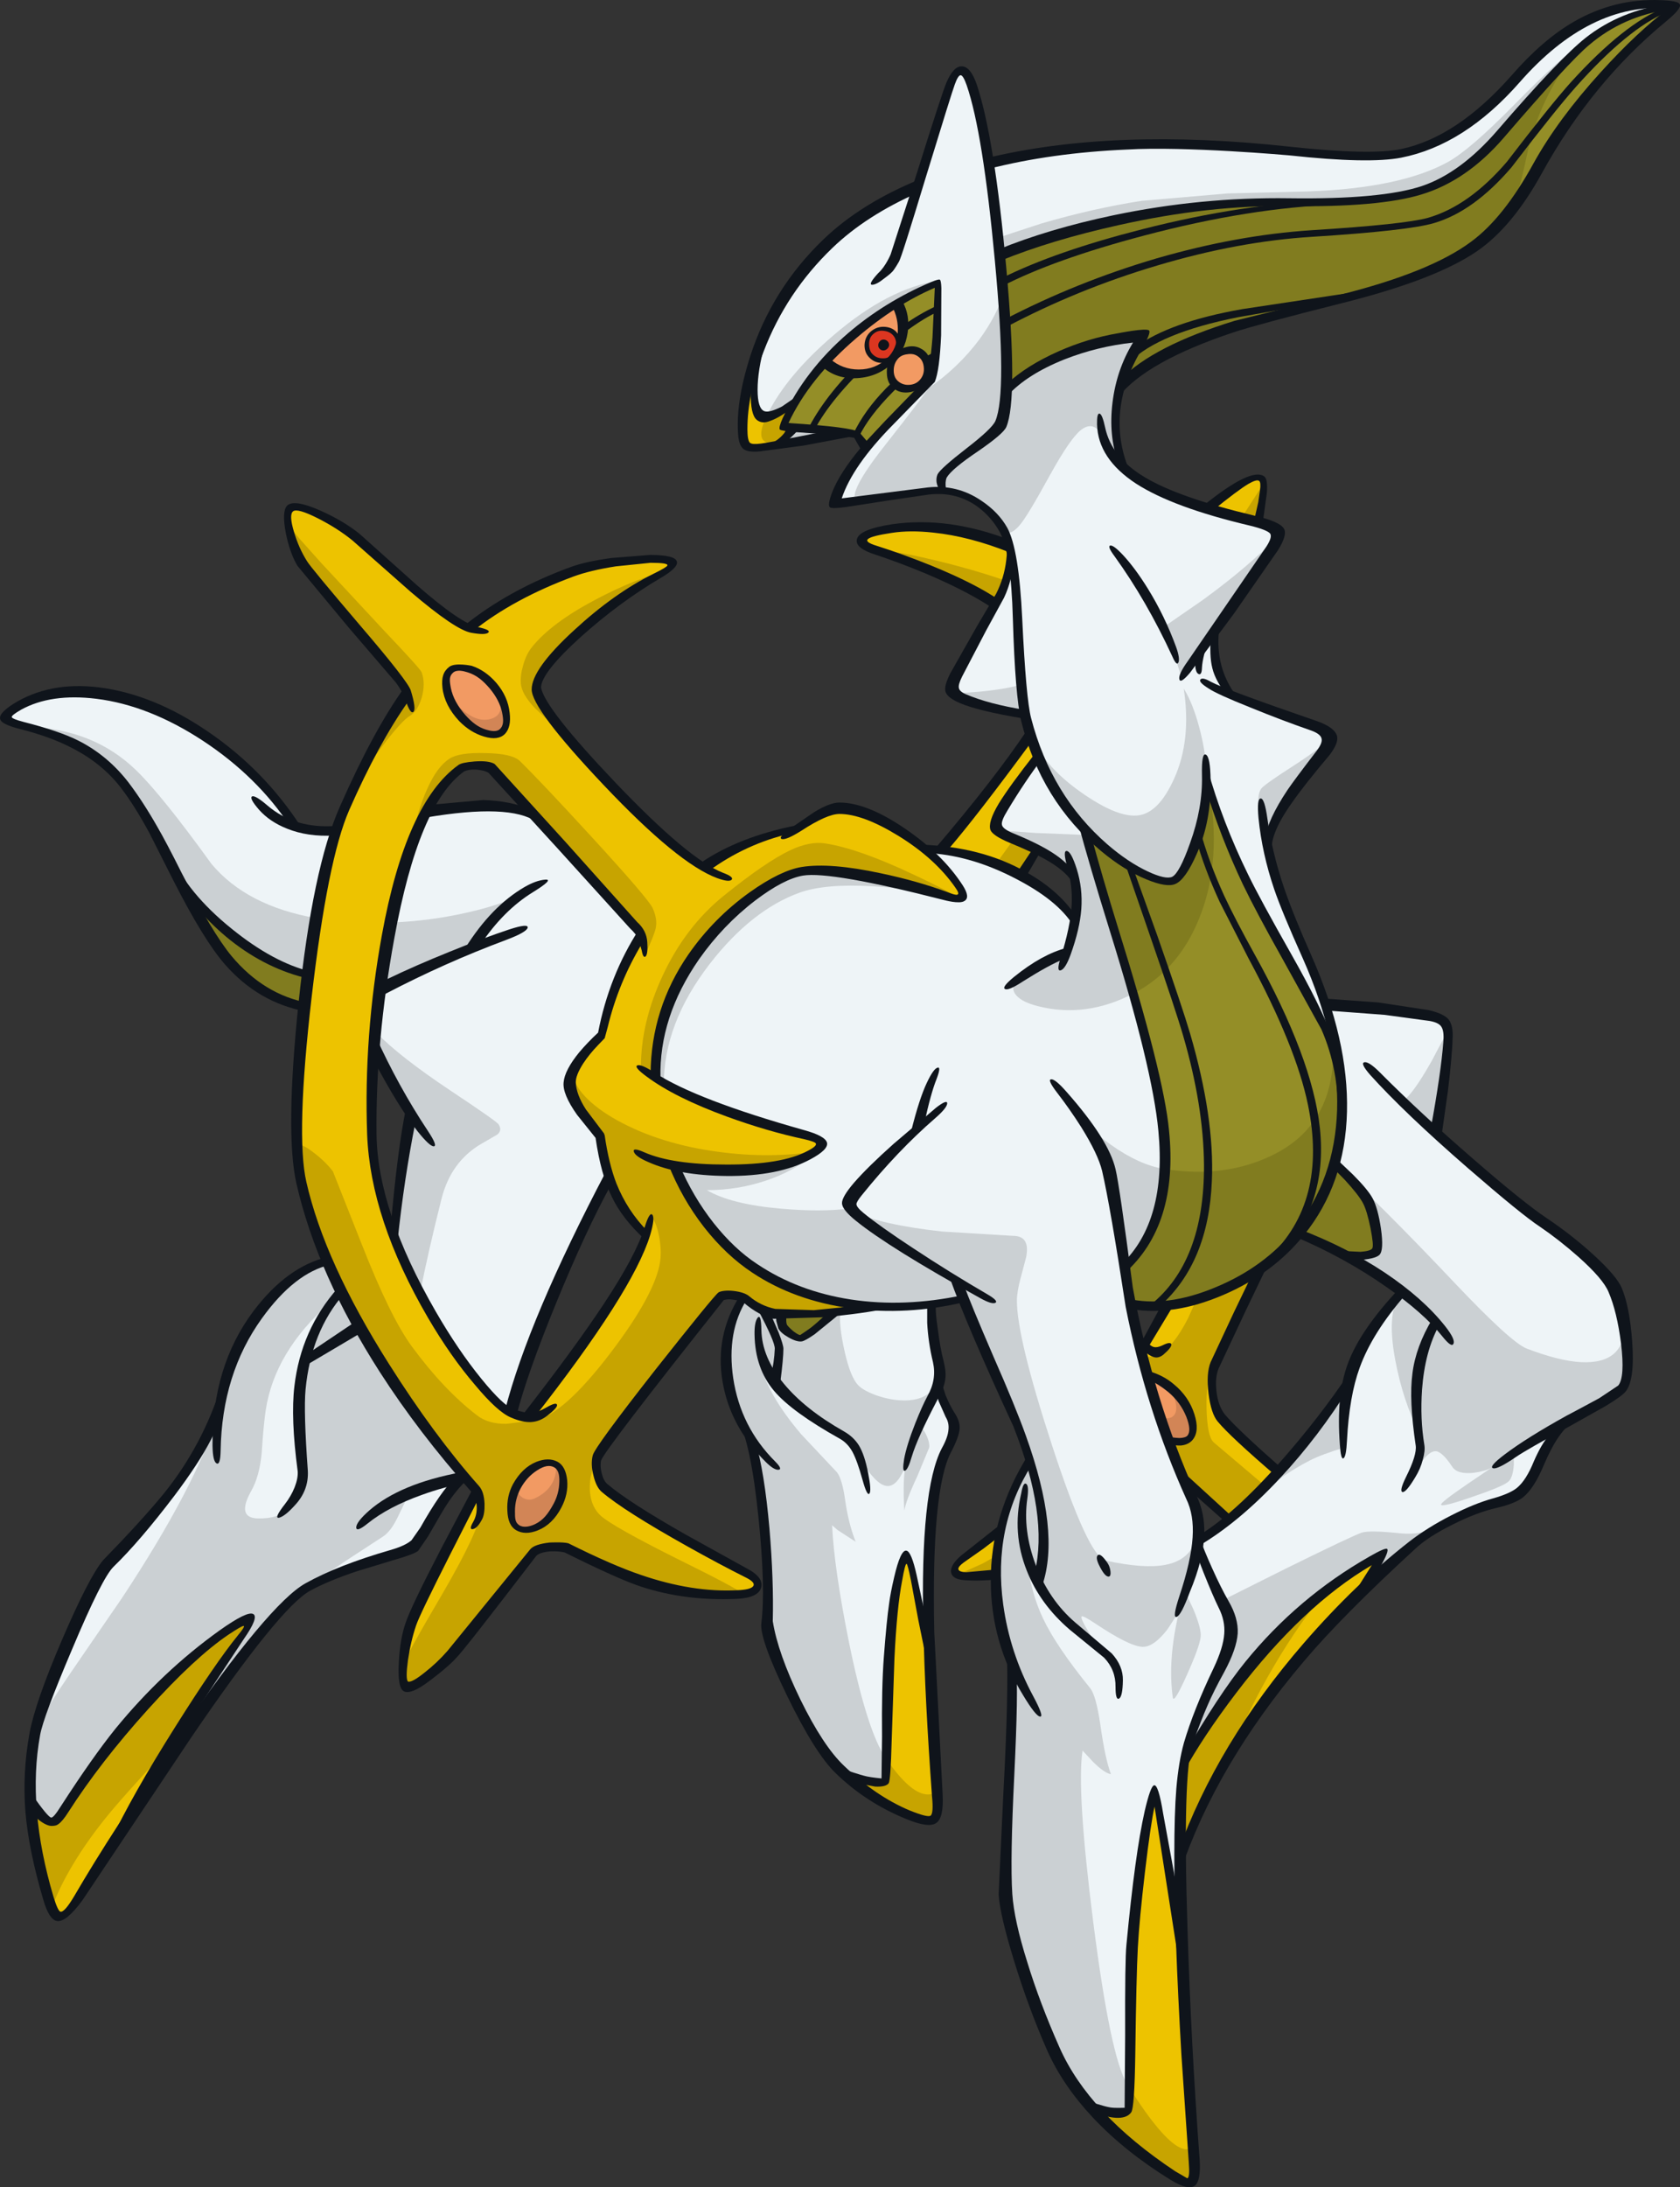 <?xml version="1.0" encoding="UTF-8" standalone="no"?>
<svg
   version="1.1"
   viewBox="0 0 426.8 555.26"
   id="svg2702"
   sodipodi:docname="493-electric.svg"
   inkscape:version="1.2.2 (b0a8486, 2022-12-01)"
   xmlns:inkscape="http://www.inkscape.org/namespaces/inkscape"
   xmlns:sodipodi="http://sodipodi.sourceforge.net/DTD/sodipodi-0.dtd"
   xmlns="http://www.w3.org/2000/svg"
   xmlns:svg="http://www.w3.org/2000/svg">
  <rect x="0" y="0" width="426.8" height="555.26" fill="#333333" stroke="none"/>
  <defs
     id="defs2706" />
  <sodipodi:namedview
     id="namedview2704"
     pagecolor="#505050"
     bordercolor="#eeeeee"
     borderopacity="1"
     inkscape:showpageshadow="0"
     inkscape:pageopacity="0"
     inkscape:pagecheckerboard="0"
     inkscape:deskcolor="#505050"
     showgrid="false"
     inkscape:zoom="3.4002088"
     inkscape:cx="175.7245"
     inkscape:cy="382.91766"
     inkscape:window-width="1309"
     inkscape:window-height="430"
     inkscape:window-x="0"
     inkscape:window-y="25"
     inkscape:window-maximized="0"
     inkscape:current-layer="svg2702" />
  <g
     fill="#edc300"
     stroke-width="1.288"
     id="g2346">
    <path
       d="m252.87 153.5q-6.891-4.83-15.522-8.436l-9.403-3.284-6.119-1.996q-3.091-1.288-2.898-2.64 0.58-3.284 12.881-3.671 13.783-0.451 24.925 5.216 0.451 2.318-0.515 6.44-1.095 4.508-3.349 8.372"
       id="path2340" />
    <path
       d="m289.77 342.83 6.698-11.399 6.634-1.352q8.244-2.318 16.23-7.406-11.078 22.926-11.271 24.858-0.386 2.705-0.193 5.732 0.258 4.572 1.803 6.118l15.006 14.039-12.237 12.236-12.044-10.497-4.766-12.622q-4.959-13.782-5.861-19.706"
       id="path2342" />
    <path
       d="m254.22 388.69q-0.322 0.644-0.773 6.118l-0.451 5.281q-3.607 0.58-8.308 0.129-5.024-0.58-0.322-4.186l9.854-7.342"
       id="path2344" />
  </g>
  <path
     d="m329.9 313.47-0.064 0.064q-11.786 14.361-28.531 17.195l-10.369 0.515-4.058-0.515 4.122 16.68q5.024 18.805 9.854 29.238 4.315 7.084 3.864 13.91 7.922-5.088 15.908-12.751 11.593-11.141 21.318-25.889 0.708-3.156 2.898-7.664 4.38-9.145 11.593-16.164l-8.373-5.603q-9.983-6.182-18.162-9.016m91.842-312.47q3.542 0.064 3.736 0.773 0.193 0.58-2.125 2.318-8.695 6.698-17.325 16.422-9.661 10.884-15.457 21.445-8.308 15.198-15.779 20.672-9.403 6.826-34.006 13.073-23.637 5.925-29.369 7.792-19.128 6.311-26.02 14.104-2.19 3.735-1.997 10.24 0.129 5.088 1.546 10.111 3.478 4.315 14.942 8.63l16.874 5.345q5.539 1.674 6.763 3.8 1.03 1.674-0.58 4.379l-14.556 20.801q-0.451 3.606 0.708 8.114 1.095 4.186 2.898 6.891l17.196 6.891q6.956 2.64 7.922 3.542 2.061 1.932-1.675 5.667-3.478 3.478-9.017 12.622l-4.766 8.436q0.902 7.986 6.054 19.706l7.922 18.096 1.481 4.25q28.725 1.481 30.27 5.023 1.095 2.64-0.708 14.941l-2.061 11.785 9.918 9.209q10.756 9.724 15.071 12.687 17.067 11.463 20.094 17.195 1.997 3.735 3.156 13.782 1.095 10.175-0.386 12.622-1.159 1.803-8.63 5.538-7.857 3.864-9.081 5.281l-1.997 4.122q-2.125 4.508-2.834 6.504-2.319 6.504-9.21 7.728-4.251 0.773-10.112 3.413-6.376 2.898-10.627 6.247-13.396 10.433-28.531 28.143-22.799 26.662-31.108 51.456 0.193 12.687 1.03 39.542 0.258 12.107 1.675 32.844 0.773 10.884-0.58 10.948-3.993 0.193-15.135-9.596-10.176-9.016-14.813-15.52-4.186-6.054-10.691-23.506-6.698-18.096-6.698-24.665 0-5.732 1.159-32.264l1.095-25.374q-7.664-18.805-2.383-37.352 1.61-5.796 4.38-10.884l2.383-3.928q-5.539-14.49-11.786-29.366l-5.152-11.978-8.373 1.61 0.773 6.826q0.837 7.213 1.353 9.08 0.773 3.091-0.193 5.474l0.515 1.803q0.773 2.061 2.061 3.671 2.061 2.512 1.546 5.152l-3.156 7.921q-3.671 8.501-3.542 35.356 0.064 19.127 1.61 35.162 1.932 20.028-0.129 20.608-3.478 0.902-12.108-4.186-8.244-4.83-13.525-10.304-4.058-4.315-10.24-17.13-6.891-14.297-6.505-20.737 0.451-7.535-0.451-20.93-1.095-17.066-3.864-24.15-7.535-10.497-5.796-23.828 1.481-11.978 8.502-18.161-9.274-6.633-16.166-17.324l-5.088-9.402-17.196 3.542q-10.691 17.774-18.871 39.992-4.122 11.077-6.119 18.612l-12.237 16.229q-3.607 3.8-7.6 10.948-3.736 6.569-4.766 7.406-0.773 0.644-10.498 3.671-10.884 3.413-17.196 6.826-6.891 3.671-28.531 34.905-11.206 16.293-25.44 37.996l-7.471 10.046q-2.447 1.674-4.766-5.989-2.576-8.887-3.413-20.093-0.837-11.721 0.837-19.706 1.61-7.857 8.63-24.279 6.763-15.842 9.596-19.191l8.051-8.823 8.823-10.175q2.963-3.671 7.535-10.948l4.058-6.569q3.413-22.282 15.715-33.424 3.864-3.478 8.179-5.41 2.125-1.03 3.478-1.288l17.261-7.406q0.193-5.41 2.447-17.903l2.19-11.399q-6.891-12.365-11.078-21.123l-2.769-6.247-13.332-0.644q-11.4-2.318-21.254-13.91-7.213-8.501-10.949-18.096-5.925-15.263-14.169-24.923-5.603-6.569-11.271-9.531-4.315-2.254-12.173-4.508-6.183-1.803-6.183-2.447 0-1.996 4.959-4.122 6.054-2.64 15.328-2.64 15.779 0 34.972 14.683 7.213 5.538 12.366 11.334 4.83 5.474 4.959 7.792 8.759 4.057 24.667-0.966 7.793-2.383 15.457-3.413 12.108-1.61 19.966 0.966l44.246 23.828 20.223-6.633q22.928-6.826 36.775-7.406 13.783-0.58 27.243 8.694 6.698 4.637 10.627 9.338 0.386-3.349 0.193-7.599l-0.322-3.542q-4.122-4.315-12.817-8.114-7.149-3.156-7.278-4.637-0.193-2.061 5.152-10.175 2.641-4.057 5.346-7.664-0.451-0.902-1.997-5.86l-1.481-4.83q-9.725-1.739-14.62-3.349-3.285-1.03-3.671-2.705-0.193-1.03 0.773-3.156l12.43-23.57q2.061-4.122 1.739-8.758-2.963-10.175-10.562-13.782-2.319-1.095-4.895-1.417l-2.061-0.129-11.464 1.224-11.271 1.996-3.736 0.064q-0.644-0.386 0.064-2.64 0.58-1.868 3.8-6.891l3.027-4.572-2.383-3.349-2.898-0.322q-22.606 4.637-24.538 3.413-1.03-0.644-0.902-5.603 0.129-5.732 1.932-12.622 5.217-19.32 19.772-33.295 8.823-8.436 21.833-14.168l5.861-17.903q3.864-11.785 5.732-11.656 2.061 0.129 4.186 8.179l3.027 15.134q15.844-3.928 35.101-4.766l41.284 1.61q21.769 2.383 30.464 0.451 13.718-3.091 27.05-18.29 17.583-19.9 36.518-19.513"
     fill="#eef4f7"
     stroke-width="1.288"
     id="path2348" />
  <g
     fill="#edc300"
     stroke-width="1.288"
     id="g2366">
    <path
       d="m194.07 105.52q2.963-0.193 7.471-3.091l-2.125 5.474 2.447 0.644-4.38 4.572-3.285 0.515q-3.478 0.322-4.637-0.515-1.353-0.966-0.708-8.179 0.644-7.084 2.319-10.819l0.322 5.796q0.708 5.732 2.576 5.603"
       id="path2350" />
    <path
       d="m300.21 496.49 3.413 50.683q0.258 6.891-1.481 7.277-0.966 0.193-5.603-3.091-4.83-3.413-12.495-10.175l-6.698-6.054 4.122 1.095 4.895-0.129q0.515-0.902 0.773-19.642 0.258-20.093 0.515-22.218l1.803-17.839q1.739-15.198 3.864-20.801l2.576 12.236q2.898 15.005 4.315 28.658"
       id="path2352" />
    <path
       d="m235.8 420.63 2.254 33.359q0 6.44-1.03 7.664l-4.766-0.129q-2.061-0.644-8.823-4.83-6.312-3.864-8.051-5.281l4.186 0.966 5.281-0.193q0.773-0.708 1.159-19.706 0.386-20.866 1.095-24.73l1.803-9.209q0.773-3.22 1.61-3.349 0.837-0.064 3.156 12.687l2.125 12.751"
       id="path2354" />
    <path
       d="m56.177 422.95q-8.695 13.009-10.82 18.161-18.806 31.363-24.345 39.348-4.058 5.86-6.119 5.86t-5.024-14.49l-2.512-14.49q4.315 5.667 5.796 5.345 0.773-0.193 6.247-7.986 7.085-10.046 10.305-13.91 9.983-12.107 20.996-21.574 10.627-9.274 12.688-7.921 0.386 0.258-7.213 11.656"
       id="path2356" />
    <path
       d="m301.05 447.03q4.895-9.145 13.589-20.222 17.325-22.154 36.26-31.685l-3.671 7.277q-8.437 7.599-18.549 19.964-20.288 24.73-28.918 48.751l-0.129-7.47q0.064-8.952 1.417-16.615"
       id="path2358" />
    <path
       d="m124.83 195.04-2.898-0.58q-3.22-0.322-4.83 0.58-11.528 6.955-18.613 42.955-6.634 33.681-3.542 56.414 2.769 20.222 16.81 43.277 13.847 22.669 22.155 21.767 4.444-5.023 10.498-13.266 12.044-16.551 19.901-32.78-2.705-1.739-5.539-5.796-5.668-8.114-6.054-19.449l-4.058-4.572q-4.058-5.152-4.122-8.179-0.129-3.027 4.186-7.986l4.315-4.379q0.129-2.447 1.417-6.826 2.576-8.823 8.566-18.676l-38.192-42.504m117.22 27.885q3.413 4.444 2.254 5.152-1.03 0.58-6.376-1.288-4.122-1.417-15.457-3.671-13.654-2.64-18.355-2.125-4.573 0.58-11.078 5.088-6.827 4.701-12.752 11.785-14.942 17.581-13.847 35.549 9.274 5.796 22.22 10.175 6.312 2.125 15.071 4.315 4.38 1.03 5.024 1.932 0.644 0.837-1.61 2.576-4.508 3.349-15.135 4.379l-20.738-0.773q3.864 10.24 12.366 18.934 7.6 7.792 15.908 11.592 6.376 2.834 14.813 4.315l7.149 0.837q-3.8 1.159-13.976 1.739-8.566 0.451-11.528 0.193-1.61-0.129-3.091-1.224l-3.478-2.769q-1.868-1.417-4.186-1.095l-1.932 0.58q-31.43 39.799-31.88 41.216-0.386 1.095 0.129 3.156 0.515 2.125 1.61 3.671 1.095 1.61 14.234 9.66 12.945 7.857 17.84 10.111 7.213 3.284 7.085 5.474-0.193 2.061-7.085 2.576-8.759 0.644-22.671-3.864-12.108-3.864-19.193-8.372l-3.993 0.064q-3.091 0.58-3.607 1.224l-19.644 25.245q-1.803 2.125-6.441 5.603-5.41 4.057-6.569 3.091-1.288-1.095-0.644-6.891 0.58-5.538 2.254-9.982 0.966-2.576 16.423-32.522-17.261-19.771-30.335-43.212-12.945-23.248-14.556-37.094-2.125-18.676 1.288-47.012 3.091-26.211 8.373-42.053 2.576-7.664 10.24-21.252l7.149-12.043q-0.129-1.224-12.366-15.842l-13.461-16.1q-2.319-3.22-3.736-8.243-1.417-5.152-0.129-6.376 1.803-1.674 8.373 1.417 5.99 2.769 7.922 5.023 2.512 2.834 14.04 12.622 12.945 10.948 15.264 10.884 4.508-4.25 14.427-9.209 6.891-3.349 11.979-5.152 3.285-1.159 10.562-2.383l11.528-0.966q3.542 0.451 3.285 1.546-0.258 0.902-3.671 2.962-8.502 5.088-17.647 12.365-14.105 11.206-13.396 16.293 0.902 6.311 18.033 24.15 16.745 17.388 24.603 21.123 5.088-4.444 14.62-7.406 4.83-1.481 8.566-2.125 2.125-1.417 4.573-2.769 4.895-2.834 6.569-2.834 6.569 0 16.037 6.504 7.922 5.474 12.752 11.528"
       id="path2360" />
    <path
       d="m239.22 216.03 22.671-29.238 2.125 5.152-5.861 8.243q-5.732 8.565-4.959 9.789 1.159 1.996 9.854 5.796l-3.478 6.376q-2.834-1.417-6.827-2.898-7.986-2.962-13.525-3.22"
       id="path2362" />
    <path
       d="m320.43 121.23q1.03 0.386 0.708 4.508-0.322 3.993-1.481 6.762l-12.237-3.735 5.152-4.25q5.668-4.057 7.857-3.284"
       id="path2364" />
  </g>
  <g
     fill="#948e27"
     stroke-width="1.288"
     id="g2378">
    <path
       d="m275.41 210.36q4.122 5.088 11.593 9.596 7.535 4.508 10.82 3.8 2.576-0.515 6.119-9.982 3.8-9.918 2.576-15.649l3.8 9.982q4.251 10.819 6.312 15.134l14.813 27.306q8.502 15.778 9.21 22.604 0.708 7.342 0.258 12.365-0.386 5.152-2.061 9.724l3.864 3.606q4.058 4.122 5.152 6.826 1.417 3.413 1.997 7.148 0.58 3.864-0.193 4.959-1.159 1.417-7.278 1.417l-12.881-6.247q-3.607 5.216-10.756 10.111-14.298 9.724-31.88 7.921l-1.61-9.338q3.607-2.254 6.247-7.213 3.864-7.342 4.702-19.384 0.902-13.138-9.403-47.978-10.82-33.552-11.4-36.708"
       id="path2368" />
    <path
       d="m203.54 339.74q-1.61 0-4.122-2.383-0.708-0.708-1.095-1.996l-0.193-1.224 13.525-0.708q-6.763 6.311-8.115 6.311"
       id="path2370" />
    <path
       d="m78.977 247.65-1.675 7.986q-4.186-0.258-10.047-3.993-11.722-7.47-19.966-25.052l8.502 8.308q10.949 9.08 23.186 12.751"
       id="path2372" />
    <path
       d="m217.45 110.35q-1.288-0.837-18.484-2.061 2.963-10.046 17.389-22.604 13.332-11.656 21.769-13.653 0.129 22.347-1.417 24.794l-8.051 8.05q-7.471 7.02-8.888 9.402-1.03-3.156-2.319-3.928"
       id="path2374" />
    <path
       d="m423.74 3.638q-10.562 9.338-18.033 17.903-6.956 7.986-14.749 20.544-7.664 12.429-9.403 14.361-4.959 5.603-13.718 10.175-11.786 6.247-28.66 9.467-10.82 2.125-23.057 5.86-24.474 7.535-31.558 15.842 0.515-2.962 3.091-7.986l2.447-4.508q-4.38-0.064-10.949 1.546-13.01 3.284-23.701 11.785-0.322-26.082-1.739-33.939 4.058-1.674 8.051-3.413 12.366-4.122 33.813-7.857 10.884-1.868 41.477-2.254 22.284-0.322 30.979-5.796 7.664-4.894 17.196-15.649 12.559-14.426 15.457-17.066 4.508-4.122 9.79-6.891 7.407-3.864 14.684-4.057l-1.417 1.932"
       id="path2376" />
  </g>
  <g
     stroke-width="1.288"
     id="g2394">
    <path
       d="m237.86 77.698q0.386-0.193 0.773 0.451 0.322 0.644-0.064 0.837-7.278 3.284-17.196 12.558-10.305 9.66-14.491 17.646-0.193 0.386-0.773-0.129-0.644-0.515-0.451-0.902 4.637-8.694 14.298-17.774 9.532-8.887 17.905-12.687"
       fill="#0f141b"
       id="path2380" />
    <path
       d="m237.03 89.548q0.386-0.193 0.773 0.451 0.451 0.58 0 0.773-4.959 2.576-10.949 8.694-6.183 6.247-8.63 11.399-0.193 0.386-0.902 0-0.708-0.322-0.515-0.773 2.769-5.86 8.308-11.528 5.668-5.796 11.915-9.016"
       fill="#0f141b"
       id="path2382" />
    <path
       d="m209.78 92.059q4.058-5.152 11.464-10.433 3.671-2.705 6.569-4.315 1.739 3.22 1.353 7.277-0.386 4.315-3.22 7.02-3.349 3.156-8.308 3.22-4.83 0.064-7.857-2.769"
       fill="#f29a63"
       id="path2384" />
    <path
       d="m227.43 97.533q-1.353-1.224-1.417-3.413 0-2.125 1.159-3.413t3.027-1.674 3.285 0.322q1.481 0.708 1.997 2.64 0.515 1.996-0.515 3.993-1.095 2.19-3.607 2.64-2.383 0.386-3.929-1.095"
       fill="#f29a63"
       id="path2386" />
    <path
       d="m221.31 90.321q-1.224-1.159-1.159-2.962 0-1.932 1.675-3.22 1.095-0.837 2.705-0.773 1.739 0.129 2.898 1.417 0.837 1.095 0.773 2.705-0.064 1.739-1.159 2.769-1.159 1.159-2.898 1.159-1.675 0-2.834-1.095"
       fill="#db3620"
       id="path2388" />
    <path
       d="m211.84 85.04q13.911-11.914 26.664-13.782-6.376 2.898-14.234 8.308-15.65 10.884-22.671 23.506-3.607 2.254-6.569 1.996 4.895-9.853 16.81-20.028"
       fill="#cbd0d3"
       id="path2390" />
    <path
       d="m202.12 108.67-4.122 4.122q-3.607 0-4.315-1.352-0.966-1.868 1.353-6.376 2.963 0.258 6.569-1.996-1.353 2.383-2.512 5.281l3.027 0.322"
       fill="#c7a400"
       id="path2392" />
  </g>
  <g
     fill="#cbd0d3"
     stroke-width="1.288"
     id="g2402">
    <path
       d="m205.28 111.89-7.278 0.902 4.122-4.122 13.139 1.352-9.983 1.868"
       id="path2396" />
    <path
       d="m248.88 86.07q4.315-5.925 6.247-11.914 1.224 4.701 0.902 15.198l-0.515 9.531q9.146-7.728 20.932-11.27 8.179-2.512 14.105-2.254-6.634 7.47-6.763 20.866-0.064 6.698 1.224 11.914-1.03 0.258-2.254-1.546-0.902-1.352-1.417-2.898-2.512-7.792-6.698-4.572-2.769 2.19-7.857 11.399-5.732 10.433-7.6 12.622-3.8 4.637-5.732-0.837-3.091-4.186-7.471-6.118-2.576-1.159-6.376-1.674l-12.43 1.159-9.596 1.546q-2.383-1.932 7.085-13.975 10.756-13.653 11.013-14.554 7.793-5.345 13.203-12.622"
       id="path2398" />
    <path
       d="m372.99 42.149q-8.308 6.054-17.196 7.535l-18.999 1.481-23.443 0.902q-32.202 2.125-59.059 12.88l-0.451-4.701 10.627-3.478q13.139-3.864 25.633-5.796l21.833-1.868 20.481-0.515q23.379-0.837 35.423-7.47 5.603-3.091 16.745-14.426 12.044-12.3 18.484-16.68-14.62 15.456-19.322 21.638-4.573 5.989-10.756 10.497"
       id="path2400" />
  </g>
  <path
     d="m379.1 59.215q-4.959 5.023-14.105 9.145-10.82 4.83-25.826 7.728-10.82 2.125-23.057 5.86-24.474 7.535-31.558 15.842 0.515-2.962 3.091-7.986l2.447-4.508q-4.38-0.064-10.949 1.546-13.01 3.284-23.701 11.785-0.322-26.082-1.739-33.939 4.058-1.674 8.051-3.413 12.366-4.122 33.813-7.857 10.884-1.868 41.477-2.254 22.284-0.322 30.979-5.796 7.664-4.894 17.196-15.649 12.559-14.426 15.457-17.066-9.661 12.172-12.817 26.984-1.61 7.535-2.576 10.046-1.932 5.216-6.183 9.531"
     fill="#817c1f"
     stroke-width="1.288"
     id="path2404" />
  <g
     fill="#cbd0d3"
     stroke-width="1.288"
     id="g2418">
    <path
       d="m242.76 176.04 6.054-0.451q6.763-0.644 10.627-1.803l1.095 7.342-6.763-1.159q-7.535-1.61-11.013-3.928"
       id="path2406" />
    <path
       d="m295.64 159.16 9.983-6.891q11.593-8.436 19.45-16.551l-24.925 36.193-2.512-7.921q-1.159-3.349-1.997-4.83"
       id="path2408" />
    <path
       d="m335.12 192.52-5.732 6.762q-2.19 2.834-5.088 9.145-1.417 3.156-2.383 5.732-1.353-3.349-1.997-7.47-0.708-4.766 0.451-6.44 0.708-1.03 8.244-5.86 7.6-4.894 9.403-7.277 0.129 1.674-2.898 5.41"
       id="path2410" />
    <path
       d="m304.72 184.86q1.481 5.603 1.61 9.596 0.258 10.368-2.576 19.835-2.834 9.209-6.054 9.789-1.61 0.322-6.376-1.868-5.732-2.576-11.142-7.02-15.006-12.3-19.128-31.492 2.254 9.274 13.074 17.066 10.691 7.664 16.166 5.989 4.508-1.352 7.986-9.08 4.444-9.789 2.447-22.862 2.319 3.671 3.993 10.046"
       id="path2412" />
    <path
       d="m364.87 287.96-8.502-8.436q2.576-1.739 7.342-10.175l4.251-8.05q0.515 5.667-3.091 26.662"
       id="path2414" />
    <path
       d="m257.7 251.96q-1.224-2.383 2.705-4.637 4.895-3.671 10.691-5.281 1.932-5.925 2.254-12.107 0.386-6.054-0.902-9.209-12.495-7.148-19.193-9.982l9.79 0.708 12.945 0.515 6.119 20.093 6.054 20.028q-12.173 6.44-24.41 3.349-4.895-1.224-6.054-3.478"
       id="path2416" />
  </g>
  <g
     stroke-width="1.288"
     id="g2426">
    <path
       d="m303.11 215.77q3.478-8.243 3.8-17.195 3.8 19.835-2.319 34.712-5.281 12.944-16.423 18.805l-6.054-20.028-6.119-20.093 1.61 0.258q0.515 1.996 7.02 6.504 7.535 5.152 13.203 4.637 2.19-0.193 5.281-7.599"
       fill="#817c1f"
       id="path2420" />
    <path
       d="m272.06 280.49q3.607 5.474 10.24 10.175 7.085 5.023 13.332 6.054-0.58 17.388-10.176 25.245-3.156-21.638-4.122-24.73-0.966-3.091-5.41-10.562l-3.864-6.182"
       fill="#cbd0d3"
       id="path2422" />
    <path
       d="m338.01 258.6 1.61 6.633q1.546 8.243 1.288 16.293-0.708 25.76-18.806 39.735-10.112 7.792-23.25 9.982l-8.502 0.515q-3.285-0.129-3.671-0.837l-1.224-8.952q9.596-7.857 10.176-25.245l0.258 0.064q15.908 2.447 28.274-3.993 17.711-9.274 13.847-34.196"
       fill="#817c1f"
       id="path2424" />
  </g>
  <g
     fill="#cbd0d3"
     stroke-width="1.288"
     id="g2434">
    <path
       d="m338.66 294.86q11.593 10.433 31.043 30.976 14.105 14.876 18.098 16.486 8.244 3.156 13.847 3.478 11.335 0.515 11.078-9.918l0.966 7.277q0.451 7.664-2.061 9.66-2.125 1.739-27.05 15.907v3.156q-0.258 3.413-1.481 4.315-1.481 1.224-9.081 3.8-7.6 2.64-7.922 1.996-0.258-0.515 6.634-5.216l6.183-4.186q-1.675 0.902-4.508 1.288-4.186 0.451-5.474-1.546-2.641-3.993-4.315-3.928-2.125 0-5.346 5.667l1.095-3.478q0.58-2.512 0.193-6.826-4.186-8.243-6.119-18.612-2.319-12.494 1.61-16.808-3.027-2.576-7.857-5.732-9.661-6.311-18.549-9.274 2.254-2.512 4.508-6.118 4.508-7.148 4.508-12.365"
       id="path2428" />
    <path
       d="m340.98 352.82 0.644 14.619q-5.796 1.739-8.823 3.284-7.278 3.671-17.583 12.172 11.206-11.334 14.942-15.714 4.058-4.701 10.82-14.361"
       id="path2430" />
    <path
       d="m301.62 445.1q1.675-7.986 4.766-15.134 1.481-3.413 4.766-9.531 2.512-4.701 1.224-9.918l-1.868-4.25 16.23-8.114q16.745-8.243 19.193-9.08 1.997-0.644 9.403 0.129 6.312 0.708 10.756-2.254-7.793 5.603-18.227 14.812l1.353-3.864 0.773-2.576q-12.752 6.247-26.792 21.445-11.657 12.622-21.576 28.336"
       id="path2432" />
  </g>
  <g
     stroke-width="1.288"
     id="g2442">
    <path
       d="m312.77 429.45q13.525-17.388 22.671-23.828-6.956 8.694-13.396 20.093-6.441 11.463-10.434 22.218l-4.573 7.535q-4.959 8.823-6.827 15.005-0.258-4.83-0.322-10.368-0.064-11.077 1.159-14.554 4.959-7.406 11.722-16.1"
       fill="#c7a400"
       id="path2436" />
    <path
       d="m216.8 307.61q7.02 3.284 22.542 5.023l18.033 1.095q4.444 0 3.285 5.538l-1.417 5.345q-0.902 3.413-0.902 5.538 0 9.467 8.952 36.837 9.21 28.207 13.589 29.173 9.725 2.125 15.135 1.095 8.63-1.674 7.922-10.884 1.288 11.528-2.769 17.839l2.061 4.444q1.997 4.83 1.803 6.826-0.258 2.512-3.542 9.789-3.285 7.342-3.542 5.667-1.353-9.596 1.61-21.896l-2.963 4.572q-3.542 4.572-6.376 4.444-3.349-0.129-12.173-6.054-2.834-1.868-3.22-1.674-0.515 0.322 1.868 4.186 1.997 3.22 3.671 4.894l2.447 2.19q-4.186-2.576-9.017-7.02-9.661-8.952-12.881-18.354 1.095 8.501 4.122 14.748 3.349 7.02 11.915 17.581 1.481 1.803 2.576 9.209 1.224 8.758 2.705 12.622-1.675-0.258-4.573-3.156l-2.641-2.834q-1.546 9.918 2.705 43.47 4.38 34.39 8.63 41.216l0.773 1.288q0 5.281-0.966 5.732l-9.21-0.837q-5.152-5.603-7.02-9.338-4.186-8.114-9.467-24.086-5.088-15.456-5.346-20.028-0.193-3.606 1.03-31.298l1.224-26.984q-4.251-13.266-4.444-23.506-0.258-16.229 8.63-28.98-2.705-8.952-7.085-18.676-2.834-6.247-7.02-17.13l-3.607-9.596q-23.186-13.524-27.05-18.032"
       fill="#cbd0d3"
       id="path2438" />
    <path
       d="m303.62 541.64 0.322 5.86q0 5.989-1.803 6.762-1.675 0.773-9.983-5.41-8.437-6.376-15.2-13.588l9.21 0.837q0.966-0.451 0.966-5.732 7.986 12.494 12.495 14.748 3.8 1.868 3.993-3.478"
       fill="#c7a400"
       id="path2440" />
  </g>
  <g
     fill="#cbd0d3"
     stroke-width="1.288"
     id="g2450">
    <path
       d="m198.45 306.83q10.305 0.902 17.454-0.064-0.064 1.739 14.04 10.562 7.085 4.444 14.169 8.501l0.386 4.057q-23.315 5.216-43.087-3.349-21.189-9.145-30.721-31.17 1.546 2.061 12.43 1.932 12.173-0.193 22.928-3.8-4.38 3.8-11.4 6.182-7.278 2.447-15.071 2.447 6.183 3.606 18.871 4.701"
       id="path2444" />
    <path
       d="m225.76 224.02 12.173 3.22q-6.891-1.674-16.23-2.254-12.044-0.708-18.549 1.61-12.173 4.379-22.799 18.032-11.722 15.134-11.722 30.719l-2.19-2.19q-0.129-8.372 2.641-16.164 2.834-7.986 9.403-17.066 5.024-7.02 12.559-12.494 8.566-6.247 15.328-6.44 6.054-0.129 19.386 3.027"
       id="path2446" />
    <path
       d="m193.1 332.46q0.773 0.515 2.769 0.837l17.583-0.58q-0.322 3.993 1.095 10.24 1.481 6.633 3.478 8.694 1.288 1.352 4.637 2.576 3.736 1.288 7.149 1.288 9.403-0.064 8.63-10.111l0.386 2.898q0.064 3.478-1.417 6.311l-3.671 7.084 1.288 1.996q1.224 2.318 1.03 3.8l-3.027 7.277q-2.963 6.311-3.285 8.758-0.515-8.887 0.515-12.107-2.125 6.118-5.024 5.796-2.705-0.322-6.505-6.569 0-1.159-1.159-2.834-2.319-3.284-8.051-5.603-3.8-1.481-8.502-5.989-4.895-4.701-7.793-9.918 1.868 7.857 10.305 17.774l9.146 9.724q1.288 1.803 1.997 6.762 0.837 6.118 2.705 10.819l-4.573-2.962-1.417-1.224q0.515 10.948 4.315 29.817 4.573 22.411 9.339 29.366l0.515 0.708q-0.386 5.152-1.03 5.41h-2.705l-5.217-0.837-3.671-2.962q-5.603-4.572-12.43-20.994l-5.732-15.52q1.159-14.748-1.159-31.878l-2.512-14.168q-7.729-12.172-5.796-25.438 0.58-4.122 2.061-7.857l1.353-2.962 3.671 2.447 0.322-0.322 0.386 0.451"
       id="path2448" />
  </g>
  <g
     stroke-width="1.288"
     id="g2458">
    <path
       d="m235.03 455.47q1.997 0.322 2.898-0.966 0.837 1.932 0.515 4.83-0.322 2.962-1.546 3.091-2.641 0.322-8.502-2.898-5.281-2.898-11.786-7.857l5.217 0.837h2.705q0.644-0.258 1.03-5.41 5.539 7.792 9.467 8.372"
       fill="#c7a400"
       id="path2452" />
    <path
       d="m203.54 339.74q-1.61 0-4.122-2.383-0.708-0.708-1.095-1.996l-0.193-1.224 13.525-0.708q-6.763 6.311-8.115 6.311"
       fill="#817c1f"
       id="path2454" />
    <path
       d="m63.391 411.23q0.515 0.322-5.796 10.046l-13.847 21.316q-12.881 13.846-17.132 19.191-9.403 11.785-13.461 22.476-4.058-14.039-5.088-24.408 3.478 2.898 4.895 2.898 1.224 0 2.125-1.288l2.705-4.508q6.119-10.046 17.905-22.991 9.403-10.175 18.484-17.324 7.986-6.182 9.21-5.41"
       fill="#c7a400"
       id="path2456" />
  </g>
  <g
     fill="#cbd0d3"
     stroke-width="1.288"
     id="g2468">
    <path
       d="m67.513 357.9q-0.58 3.928-1.03 10.948-0.58 5.989-2.641 9.596-3.864 6.891 1.675 7.02 5.281 0.129 7.664-2.512 2.125-2.254 3.091-6.054 0.773-3.22 0.451-5.538-1.61-11.012-0.386-21.316 1.61-12.816 7.407-19.256-13.911 12.236-16.23 27.112m49.978 16.164-1.481 2.125q-1.03-0.258-6.569 1.095l-5.281 1.417-3.22 6.633q-1.675 3.413-3.607 4.701l-9.081 5.925-10.884 7.277q-5.668 4.701-10.305 10.175-4.315 5.023-11.593 15.263-3.413 4.894-11.722 13.91l13.847-21.316q6.312-9.724 5.796-10.046-1.224-0.773-9.21 5.41-9.081 7.148-18.484 17.324-11.786 12.944-17.905 22.991l-2.705 4.508q-0.902 1.288-2.125 1.288-1.417 0-4.895-2.898-1.481-14.361 2.319-23.12 1.288-2.898 7.535-12.043l13.139-19.127q18.806-28.465 24.474-46.754 0.451-7.148 4.186-15.585 7.342-16.744 23.508-22.798l9.79 18.483q12.237 21.252 24.474 35.162"
       id="path2460" />
    <path
       d="m126.64 285.39q1.03 1.546-0.322 2.64l-4.122 2.383q-7.664 4.508-10.047 13.975-3.285 13.009-5.474 24.021l-7.085-15.327 4.508-30.268q-5.474-9.724-9.21-17.452l0.837-3.091q5.925 6.054 18.677 14.554 11.722 7.792 12.237 8.565"
       id="path2462" />
    <path
       d="m45.357 222.92q-9.403-18.676-14.298-24.858-7.535-9.531-23.894-13.524 16.616 0.515 27.437 11.012 6.569 6.376 19.128 23.764 8.952 10.69 26.664 13.782l-2.19 14.426-0.386-0.129q-5.474-1.546-12.237-5.345-13.589-7.664-20.223-19.127"
       id="path2464" />
    <path
       d="m97.139 251.51-0.644-0.129q1.288-5.732 2.963-17.195 9.79-0.386 19.128-2.512 8.373-1.868 12.881-4.25l-4.895 5.152q-5.024 5.603-5.861 7.728l-23.572 11.206"
       id="path2466" />
  </g>
  <path
     d="m78.977 247.65-1.675 7.986q-4.186-0.258-10.047-3.993-11.722-7.47-19.966-25.052l8.502 8.308q10.949 9.08 23.186 12.751"
     fill="#817c1f"
     stroke-width="1.288"
     id="path2470" />
  <g
     fill="#c7a400"
     stroke-width="1.288"
     id="g2486">
    <path
       d="m220.15 138.81 11.013 1.996q13.267 2.769 24.796 6.762l-3.413 6.247-9.339-5.474q-11.657-6.182-23.057-9.531"
       id="path2472" />
    <path
       d="m243.98 228.07q-17.067-4.701-28.403-6.182-8.759-1.159-12.623-0.258-11.464 2.705-22.993 16.1-13.976 16.229-13.525 35.42l-3.607-2.318q0-11.27 5.474-23.055 5.796-12.494 15.522-20.35 10.756-8.694 17.067-11.656 4.895-2.254 8.695-1.674 8.437 1.288 22.22 7.792 6.956 3.22 12.173 6.182"
       id="path2474" />
    <path
       d="m165.6 309.09-1.224 3.735q-2.254-1.288-4.83-5.023-5.217-7.406-7.02-19.32-2.512-2.512-4.573-5.796-4.186-6.633-1.868-10.69-0.966 2.576 2.512 6.311 3.027 3.22 8.244 6.118 11.013 6.054 25.762 7.986 12.881 1.739 24.925-0.129-4.38 1.803-11.013 3.22-13.396 2.834-24.925 0.837l2.19 5.023q3.156 6.118 7.922 11.399 15.135 16.873 40.382 19.256l-10.369 1.288q-11.271 1.095-15.844 0-4.251-1.03-5.732-2.447-1.481-1.481-2.19-1.674l-2.963-0.644q-1.03-0.064-1.803 0.644l-31.752 40.379-1.417 5.603q-0.837 6.182 2.383 9.402 2.769 2.769 21.318 11.978 16.423 8.114 14.878 8.243l-14.427-0.515q-17.132-2.383-30.27-11.528l-3.285-0.129q-3.607 0.064-5.088 1.417-1.159 1.095-12.817 16.937-12.559 15.714-19.579 17.388l-0.644-1.095q-0.515-1.739 0-4.701 0.258-1.546 9.983-18.096 9.403-16.164 9.79-21.188 0.322-2.254-1.288-4.508-18.871-25.116-24.86-34.325-15.328-23.57-18.742-40.121l-1.675-6.44q-0.773-3.22-0.386-6.311 0.258-2.125 4.058 0.773 3.285 2.447 5.217 5.023l7.342 18.547q7.278 18.547 12.752 25.953 8.115 11.012 16.552 17.452 2.834 2.19 7.471 2.125l7.149-0.902q7.149-1.288 19.128-16.937 11.593-15.198 12.752-23.506 0.386-2.898-0.322-6.44-0.708-3.413-1.803-4.572"
       id="path2476" />
    <path
       d="m125.03 194.91-3.929-0.773q-2.319-0.129-3.993 1.095-3.8 2.769-8.566 10.819-2.319 3.993-3.929 7.47 1.417-7.792 3.929-13.266 2.512-5.667 5.668-7.664 2.447-1.61 9.146-1.417 6.763 0.129 8.695 1.996 5.217 5.088 18.227 19.256 14.427 15.714 15.522 18.096 1.288 2.834 0.773 5.152-0.322 1.61-2.705 6.762l-1.159-5.345q-0.451-1.932-37.677-42.182"
       id="path2478" />
    <path
       d="m135.98 179.84q-3.542-3.671-3.671-6.504-0.129-1.996 0.58-4.379 0.773-2.898 2.319-4.766 4.895-6.054 15.972-11.914 9.79-5.216 18.806-7.599-7.793 3.478-19.45 12.751-14.04 11.206-14.04 17.388 0 3.606 2.834 7.535l2.383 2.898-5.732-5.41"
       id="path2480" />
    <path
       d="m73.18 132.5q0.386 1.352 2.963 4.315l5.539 6.182 16.23 17.452q8.952 9.402 9.21 10.24 1.03 2.834 0 6.44-1.03 3.413-2.963 4.572-1.997 1.159-6.698 7.277-4.766 6.311-6.891 10.819l3.993-8.823q4.83-9.853 8.888-15.198-12.366-16.551-22.799-27.563-2.447-2.512-4.573-6.311-2.898-5.216-2.898-9.402"
       id="path2482" />
    <path
       d="m301.88 334.53 2.125-4.766 2.834-0.515q4.508-1.481 12.495-6.569-11.078 22.926-11.271 24.858-1.739 3.027-1.546 10.111 0.193 6.891 1.739 8.436l13.074 11.077-8.888 8.501-12.044-10.497-4.508-11.721q-4.702-12.88-5.603-18.805l3.027-0.322q1.997-0.837 3.156-1.932 2.769-2.64 5.41-7.857"
       id="path2484" />
  </g>
  <path
     d="m329.51 312.95q4.444-4.057 7.342-11.27l1.997-6.44 3.864 3.606q4.058 4.122 5.152 6.826 1.417 3.413 1.997 7.148 0.58 3.864-0.193 4.959-1.159 1.417-7.278 1.417l-12.881-6.247"
     fill="#817c1f"
     stroke-width="1.288"
     id="path2488" />
  <g
     fill="#c7a400"
     stroke-width="1.288"
     id="g2496">
    <path
       d="m253.39 394.48-0.386 5.603-5.474 0.386q-4.315 0.129-3.993-0.837l5.925-2.64q2.963-1.546 3.929-2.512"
       id="path2490" />
    <path
       d="m320.95 122.84-0.258 3.542-0.773 5.989-4.444-1.03 5.474-8.501"
       id="path2492" />
    <path
       d="m253.06 219.25 4.508-6.247q3.156 1.674 6.054 2.705l-4.508 6.698-6.054-3.156"
       id="path2494" />
  </g>
  <g
     fill="#f29a63"
     stroke-width="1.288"
     id="g2504">
    <path
       d="m117.49 182.28q-3.285-3.671-3.993-7.728-0.58-3.671 1.03-4.701l4.573-0.258q3.22 1.03 6.183 4.508 2.641 3.156 3.349 6.569 0.644 3.284-0.837 5.152-1.03 1.288-3.929 0.58-3.413-0.773-6.376-4.122"
       id="path2498" />
    <path
       d="m141.64 382.18q-2.319 4.315-5.732 5.732l-4.637 0.129q-1.546-0.966-1.61-4.25-0.064-3.413 1.61-6.44 1.803-3.349 4.83-5.152 3.027-1.868 5.152-0.708 1.997 1.095 1.932 4.637-0.064 3.156-1.546 6.054"
       id="path2500" />
    <path
       d="m296.6 365.63-5.668-16.808q3.027 0.902 6.505 3.671 3.413 2.898 4.895 6.826 1.417 3.864 0 5.603-1.417 1.803-5.732 0.708"
       id="path2502" />
  </g>
  <path
     d="m 117.49,182.28 q -1.095,-1.159 -2.898,-4.959 5.603,6.569 10.176,5.152 4.573,-1.417 0.515,-8.372 2.641,3.156 3.349,6.569 0.644,3.284 -0.837,5.152 -1.03,1.288 -3.929,0.58 -3.413,-0.773 -6.376,-4.122"
     id="path2506"
     style="fill:#d28556;stroke-width:1.288" />
  <path
     d="m 294.41,359.51 q 2.705,1.159 3.864,-0.258 1.417,-1.739 -0.837,-6.762 3.413,2.898 4.895,6.826 1.417,3.864 0,5.603 -1.417,1.803 -5.732,0.708 l -2.19,-6.118"
     id="path2510"
     style="fill:#d28556;stroke-width:1.288" />
  <path
     d="m 141.64,382.18 c -1.546,2.877 -3.456,4.787 -5.732,5.732 l -4.637,0.129 c -1.03,-0.601 -1.503,-2.168 -1.417,-4.701 0.043,-2.576 0.644,-4.894 1.803,-6.955 -0.472,1.674 -0.193,2.877 0.837,3.606 0,0 1.553,1.375 3.607,0.258 2.876,-1.381 5.582,-4.122 5.152,-8.758 1.331,0.73 1.975,2.276 1.932,4.637 -0.043,2.104 -0.558,4.122 -1.546,6.054"
     id="path5903"
     style="fill:#d28556;fill-opacity:1;stroke-width:1.288" />
  <g
     fill="#0f141b"
     stroke-width="1.288"
     id="g2700">
    <path
       d="m260.99 185.25q0.258-0.322 0.773 1.224l0.515 1.546q-14.169 19.256-21.447 27.692h-1.739q-1.675-0.129-1.417-0.451 15.006-17.581 23.315-30.01"
       id="path2514" />
    <path
       d="m321.14 120.91q0.966 0.644 0.708 4.186l-1.095 7.921q-0.064 0.644-2.125-0.966l1.03-4.572 0.451-3.091q0.258-1.996-0.258-2.318-0.58-0.451-2.705 0.773-2.705 1.61-9.21 6.891l-1.481-0.386q-1.095-0.708-0.773-0.966 12.108-9.789 15.457-7.47"
       id="path2516" />
    <path
       d="m260.47 222.86-1.224-0.193q-1.095-0.451-1.095-0.837l4.637-6.955q0.708 0 1.546 1.352l-3.864 6.633"
       id="path2518" />
    <path
       d="m240.44 20.962c1.202-2.834 2.533-4.207 3.993-4.122 1.46 0.086 2.705 1.653 3.736 4.701 3.006 9.102 5.496 24.579 7.471 46.432 2.018 22.239 2.018 35.72 0 40.443-0.515 1.159-2.898 3.199-7.149 6.118-4.465 3.005-7.128 5.238-7.986 6.698-0.301 0.687-0.365 1.631-0.193 2.834 0.043 0.301-0.15 0.515-0.58 0.644l-0.837-0.064c-0.515-0.687-0.837-1.438-0.966-2.254-0.086-0.73 0-1.395 0.258-1.996 0.515-0.987 2.963-3.177 7.342-6.569 4.337-3.349 6.784-5.667 7.342-6.955 2.018-4.723 1.975-18.29-0.129-40.701-2.018-21.681-4.401-36.515-7.149-44.5-0.601-1.717-1.116-2.576-1.546-2.576s-0.923 0.773-1.481 2.318c-0.515 1.374-2.963 9.209-7.342 23.506-4.122 13.567-6.373 20.786-6.891 21.574 0 0-0.961 1.718-1.61 2.447-0.578 0.649-1.997 1.674-1.997 1.674-1.331 1.073-2.361 1.631-3.091 1.674-0.859 0.043-0.365-0.945 1.481-2.962 1.875-1.654 3.156-4.766 3.156-4.766l6.698-20.737c4.251-13.567 6.741-21.187 7.471-22.862"
       id="path2520" />
    <path
       d="m209.2 60.761c6.397-6.139 14.62-11.248 24.667-15.327l-0.515 3.413c-8.888 3.907-16.187 8.608-21.898 14.104-7.815 7.513-13.633 16.272-17.454 26.275-2.748 7.17-4.122 13.739-4.122 19.706 0 1.889 0.215 3.048 0.644 3.478 0.468 0.312 1.106 0.401 2.769 0.193 1.742-0.13 19.128-3.671 19.128-3.671 0.343-0.043 1.288 0.215 2.834 0.773l1.868 0.966-13.01 2.447-11.142 1.481c-1.932 0.172-3.285-0.021-4.058-0.58-0.73-0.558-1.181-1.653-1.353-3.284-0.515-5.581 0.494-12.343 3.027-20.286 3.692-11.42 9.897-21.316 18.613-29.688"
       id="path2522" />
    <path
       d="m421.8 0.032c3.049 0.086 4.702 0.451 4.959 1.095 0.301 0.687-0.816 2.082-3.349 4.186-12.666 10.39-23.228 23.27-31.687 38.64-4.981 9.059-10.455 15.649-16.423 19.771-7.041 4.851-18.462 9.252-34.263 13.202-14.341 3.606-23.529 6.075-27.565 7.406-14.727 4.894-24.495 10.347-29.304 16.358-0.172 0.215-0.193-0.386-0.064-1.803 0.086-1.417 0.258-2.254 0.515-2.512 5.539-5.71 15.221-10.69 29.047-14.941l26.857-6.633c15.243-3.821 26.32-8.308 33.233-13.46 5.496-4.036 10.777-10.669 15.844-19.9 4.122-7.427 9.811-15.134 17.067-23.12 6.269-6.912 12.044-12.322 17.325-16.229-13.439-0.987-26.084 5.281-37.935 18.805-9.36 10.647-19.386 17.023-30.077 19.127-5.496 1.073-14.964 0.88-28.403-0.58 0 0-26.358-2.364-41.284-1.481-12.795 0.558-24.496 2.19-35.101 4.894l-0.902-2.64c21.64-5.281 47.488-6.268 77.544-2.962 13.611 1.46 22.992 1.653 28.145 0.58 9.489-2.018 18.85-8.264 28.081-18.74 5.238-6.011 10.498-10.54 15.779-13.588 6.87-3.95 14.191-5.774 21.962-5.474"
       id="path2524" />
    <path
       d="m423.67 0.998q0.644-0.064 0.902 0.644t-0.386 0.773q-11.786 1.61-20.481 9.016-5.152 4.315-21.704 23.57-9.403 10.884-20.867 14.361-10.691 3.284-33.491 2.962-20.481-0.322-43.473 4.83-17.132 3.8-29.948 9.016-0.386 0.129-0.773-1.224-0.451-1.417 0-1.546 12.881-5.281 29.433-8.758 22.22-4.637 44.633-4.315 23.379 0.322 33.684-3.091 9.79-3.284 19.128-14.039 15.844-18.354 22.542-23.635 8.695-6.826 20.803-8.565"
       id="path2526" />
    <path
       d="m337.95 50.908 1.417 0.515q0.902 0.515 0.451 0.515-22.349 0.773-49.141 7.857-22.928 6.054-36.131 12.88-0.386 0.193-0.322-0.902t0.386-1.224q13.589-6.762 35.616-12.365 25.504-6.504 47.724-7.277"
       id="path2528" />
    <path
       d="m423.09 1.835 1.61 0.064q0.129 0.644-1.288 1.224-9.79 4.057-23.057 18.934-5.217 5.86-16.359 20.415-9.596 11.206-19.708 14.168-6.569 1.932-30.979 3.478-18.742 1.159-39.287 7.277-20.223 5.989-38.579 15.714-0.386 0.193-0.451-0.773-0.129-1.03 0.064-1.159 18.42-9.596 38.772-15.585 20.481-5.925 39.351-7.148 23.637-1.481 29.626-3.156 10.434-3.027 20.03-14.232 11.078-14.426 16.166-20.093 13.589-15.005 24.087-19.127"
       id="path2530" />
    <path
       d="m344.65 74.092q0.451-0.064 0.644 0.451 0.258 0.58-0.193 0.644l-30.592 5.345q-20.094 3.993-27.437 11.334-0.386 0.386 0.129-1.417 0.58-1.868 1.224-2.318 8.823-6.44 27.179-9.66l29.047-4.379"
       id="path2532" />
    <path
       d="m255.96 100.43c-0.215 0.215-0.365-0.172-0.451-1.159-0.043-0.987 0.064-1.61 0.322-1.868 3.349-3.091 7.686-5.817 13.01-8.179 5.024-2.232 10.112-3.778 15.264-4.637 0 0 7.065-1.41 7.793-0.708 0.429 0.343-0.236 2.018-1.997 5.023-6.054 10.39-7.085 20.501-3.091 30.332 0.129 0.301-0.258 0.172-1.159-0.386-0.859-0.515-1.374-0.966-1.546-1.352-1.675-4.594-2.168-9.681-1.481-15.263 0.687-5.624 2.426-10.712 5.217-15.263-6.011 0.644-11.807 2.061-17.389 4.25-6.355 2.533-11.185 5.603-14.491 9.209"
       id="path2534" />
    <path
       d="m278.7 107.77q-0.064-2.962 0.644-2.769 0.708 0.193 1.417 3.542 1.61 7.535 9.983 12.558 8.63 5.216 27.887 9.789 6.441 1.481 7.535 3.284 0.966 1.546-1.481 5.474l-11.142 16.036-11.206 15.07q-2.383 2.834-2.705 1.739-0.386-1.159 2.061-4.572l20.03-29.173q1.546-2.383 0.966-3.284-0.773-0.966-5.281-2.061-19.386-4.572-28.789-10.626-9.661-6.311-9.918-15.005"
       id="path2536" />
    <path
       d="m307.1 174.81q-2.705-1.674-2.125-2.318 0.515-0.644 2.641 0.58 3.542 1.932 27.114 10.046 4.444 1.61 4.959 3.8 0.386 1.739-1.932 4.766-6.376 7.535-9.596 12.172-5.925 8.372-4.959 12.816 0.129 0.644-0.902-1.224-1.03-1.803-0.902-2.576 0.644-4.766 5.668-12.3 1.739-2.576 7.342-9.853 1.546-1.996 1.353-3.091-0.129-1.224-2.512-2.125-7.793-2.705-15.65-5.925-8.244-3.284-10.498-4.766"
       id="path2538" />
    <path
       d="m303.94 165.48q0.129-0.451 1.417-1.03 1.224-0.644 1.095-0.193l-0.515 1.803q-0.515 2.061-0.58 3.413-0.064 2.061-0.902 1.61-0.773-0.386-0.837-2.64l0.129-1.996 0.193-0.966"
       id="path2540" />
    <path
       d="m307.68 160.77q0.064-0.451 1.03-0.837l0.966 0.129q-0.966 9.338 4.315 16.486 0.258 0.386-0.708 0.515l-1.288-0.258q-3.156-3.735-3.993-7.148-0.837-3.22-0.322-8.887"
       id="path2542" />
    <path
       d="m319.72 207.66q-0.451-5.023 0.58-4.959 0.966 0 1.675 5.088 1.224 8.694 4.186 17.452 2.319 6.826 7.02 17.388 9.467 21.445 9.017 39.606-0.451 18.29-10.884 31.234-7.922 9.853-20.545 15.263t-23.25 3.606q-0.322-0.064-0.966-1.417t-0.258-1.288q9.983 2.383 22.477-2.834 12.495-5.152 20.288-14.876 10.047-12.494 10.627-30.139 0.515-17.71-8.695-38.447-5.346-11.914-7.278-17.581-3.091-9.08-3.993-18.096"
       id="path2544" />
    <path
       d="m283.14 141.2q-1.868-2.512-1.095-2.705 0.837-0.193 3.349 2.512 3.027 3.284 6.183 8.372 4.315 6.955 7.213 14.876 1.03 2.898 0.58 3.928-0.451 0.966-1.546-1.546-6.505-14.104-14.684-25.438"
       id="path2546" />
    <path
       d="m306.2 199.87q-0.258-0.708 0.129-2.962 0.322-2.19 0.451-1.674 3.8 13.524 10.305 26.79 2.898 5.989 11.078 20.415 7.278 12.88 9.918 19.9 3.929 10.497 3.8 21.381 0 0.451-0.966 0.451-1.03 0-1.03-0.451 0.322-12.107-4.186-22.411l-9.854-17.839q-6.698-11.914-10.112-18.998-5.668-11.978-9.532-24.601"
       id="path2548" />
    <path
       d="m303.81 212.81q-0.129-0.386 0.386-1.481 0.515-1.159 0.644-0.773 2.125 7.986 6.183 16.873 2.705 5.796 7.729 14.876 14.62 26.275 16.552 43.985 2.19 20.415-11.593 33.874l-1.03-0.193q-0.644-0.451-0.322-0.773 15.006-14.104 9.918-38.769-3.027-14.748-15.071-37.094l-7.342-14.361q-3.929-8.501-6.054-16.164"
       id="path2550" />
    <path
       d="m285.78 219.06 0.837 0.129q1.03 0.515 1.159 0.966l6.247 17.388q6.441 18.418 8.308 24.794 6.247 21.316 5.539 37.481-0.837 20.737-13.203 31.749l-1.546 0.193q-1.288-0.129-0.902-0.451 13.783-11.012 13.654-35.613-0.129-15.005-5.281-32.715-1.803-6.247-8.502-25.631l-6.312-18.29"
       id="path2552" />
    <path
       d="m273.8 208.62 1.481 1.03 1.739 1.803q3.091 11.399 7.02 24.086 11.593 37.159 12.945 51.391 2.447 24.15-11.4 36.386l-0.515-1.03q-0.386-1.095-0.193-1.288 11.593-11.012 9.403-33.939-1.481-15.971-12.366-50.876-5.088-16.358-8.115-27.563"
       id="path2554" />
    <path
       d="m255.77 136.3q1.997 3.993 1.932 4.701-0.451 6.182-2.641 10.755l-4.573 8.372-6.054 11.592q-1.03 2.061-0.837 2.898 0.129 0.902 1.739 1.61 5.861 2.512 15.135 3.993 0.386 0.064 0.258 1.159-0.193 1.095-0.644 1.03-11.593-1.932-16.23-3.928-3.285-1.417-3.671-2.962-0.386-1.352 1.224-4.572l6.827-12.043 4.83-8.179q2.061-4.057 2.576-8.565 0.322-2.447 0.129-5.86"
       id="path2556" />
    <path
       d="m255.96 205.73q-1.675 2.705-1.417 3.671 0.193 1.03 2.834 2.125 6.312 2.576 9.918 4.894 4.058 2.576 5.99 5.667-0.451 2.512-0.773 1.996-1.868-3.156-7.278-6.118-3.027-1.674-8.823-4.057-4.122-1.739-4.766-3.156-0.773-1.996 2.125-6.826 2.834-4.572 9.274-12.751 0.258-0.322 1.095 0.386l0.708 0.902q-4.573 6.054-8.888 13.266"
       id="path2558" />
    <path
       d="m271.16 220.15q-1.224-4.315-0.129-4.122 1.095 0.129 2.512 4.572 1.546 4.959 1.159 10.175-0.386 5.088-2.705 11.528-1.288 3.542-2.447 3.993-1.224 0.451-0.193-2.834 2.576-8.114 2.898-13.717 0.258-4.83-1.095-9.596"
       id="path2560" />
    <path
       d="m259.89 249.13q-3.736 2.447-4.573 1.932-0.902-0.451 2.319-3.091 7.085-5.732 13.332-7.342 0.386-0.064 0 1.352l-0.708 1.481q-3.736 1.481-10.369 5.667"
       id="path2562" />
    <path
       d="m336.79 253.51 13.332 0.966 12.752 1.932q3.607 0.837 4.895 2.125 1.353 1.352 1.288 4.508-0.129 4.894-1.224 13.975l-1.739 12.236q-0.064 0.451-1.417-0.837-1.288-1.352-1.224-1.739 2.641-14.426 3.22-22.154 0.258-2.898-0.58-3.993-0.708-0.966-2.898-1.352l-11.4-1.546-14.62-1.095q-0.451 0-0.644-1.481-0.193-1.546 0.258-1.546"
       id="path2564" />
    <path
       d="m374.27 294.21q12.752 11.077 18.742 15.07 6.505 4.379 12.044 9.467 5.668 5.216 6.956 8.243 1.997 4.766 2.641 13.588 0.708 9.789-1.675 12.687-1.03 1.224-5.088 3.671l-8.823 4.959q-11.271 6.118-13.976 7.986-4.702 3.22-5.796 2.834-1.159-0.386 3.027-3.542 5.539-4.186 15.65-9.789 2.963-1.546 8.308-4.444l4.83-3.22q1.739-2.125 0.708-10.69-1.03-8.05-3.156-13.009-1.353-3.349-7.729-9.016-4.895-4.315-9.725-7.599-4.702-3.091-18.291-14.876-16.166-14.039-24.86-23.699-2.512-2.898-1.481-3.156 1.095-0.322 3.993 2.576 10.24 10.304 23.701 21.96"
       id="path2566" />
    <path
       d="m338.4 296.21q-0.193-0.193 0.515-1.03 0.708-0.837 1.03-0.58l3.736 3.542q3.8 3.8 5.024 6.054 1.353 2.512 2.125 7.728 0.773 5.474-0.386 6.633-1.095 1.095-5.925 1.352-1.03 0.064-2.898-1.224-1.997-1.288-1.288-1.159l5.281 0.258q2.641-0.193 3.027-0.902t-0.451-5.023q-0.902-4.508-1.932-6.44-1.095-2.061-4.573-5.86l-3.285-3.349"
       id="path2568" />
    <path
       d="m329.13 313.98q-0.451-0.193 0-1.159 0.386-1.03 0.837-0.837 12.044 4.572 21.833 11.077 9.725 6.504 15.328 13.588 2.641 3.349 2.125 4.444-0.451 1.159-2.898-1.932-4.702-5.86-14.105-12.429-10.562-7.406-23.121-12.751"
       id="path2570" />
    <path
       d="m358.82 348.69q0.837-6.826 5.088-13.91 0.258-0.386 1.03 0.451 0.837 0.837 0.644 1.224-3.607 6.633-4.315 16.293-0.515 7.406 0.58 14.039 0.258 1.481-0.386 3.735-0.58 2.318-1.932 4.508-2.319 3.864-3.22 3.735-0.902-0.193 0.902-3.864 2.769-5.538 2.447-7.921-1.739-11.656-0.837-18.29"
       id="path2572" />
    <path
       d="m355.4 327.18q0.322-0.322 1.159 0.386 0.837 0.708 0.515 1.095-8.437 9.66-11.657 18.547-2.641 7.213-3.22 18.483-0.193 4.122-0.902 4.508-0.644 0.386-0.902-3.413-0.966-12.622 1.997-20.544 3.091-8.501 13.01-19.062"
       id="path2574" />
    <path
       d="m318.63 322.42 1.932-1.095 1.481-0.193-5.668 11.785-6.763 14.426q-0.966 2.254-0.58 5.732 0.386 3.8 2.19 6.054 3.156 3.735 14.878 14.039 0.322 0.322-0.58 1.095-0.902 0.837-1.224 0.515-11.722-10.046-14.942-13.91-1.675-1.996-2.319-7.02-0.644-5.152 0.515-8.05l5.99-12.816 5.088-10.562"
       id="path2576" />
    <path
       d="m342.97 348.24q0.258-0.451 0.322 1.288 0.129 1.739-0.258 2.254-7.986 12.88-17.84 23.442-10.369 11.141-20.61 17.195-0.386 0.258-0.58-0.966-0.258-1.159 0.129-1.417 9.017-5.281 21.125-18.934 9.854-11.141 17.711-22.862"
       id="path2578" />
    <path
       d="m385.42 377.67q2.319-1.932 4.251-6.698 1.868-4.315 3.993-6.826 1.417-1.61 4.959-4.25l1.417-0.322q1.03 0 0.708 0.258-2.834 2.125-4.702 4.83-1.868 2.64-3.8 7.148-2.512 6.054-5.346 8.308-2.061 1.61-6.827 2.705-5.024 1.159-11.013 4.186-6.247 3.091-9.467 6.118-18.613 17.066-28.338 28.594-22.349 26.34-31.494 53.645-0.129 0.515-0.451-1.996-0.258-2.447-0.064-3.156 9.918-27.628 32.009-53.13 13.074-15.07 26.792-25.76 4.573-3.542 10.627-6.633 5.925-3.027 10.627-4.315 4.315-1.224 6.119-2.705"
       id="path2580" />
    <path
       d="m300.53 450.12q-0.193 0.451-0.386-1.481-0.129-1.868 0.193-2.447 9.339-16.1 16.101-24.408 13.267-16.293 31.494-26.662 3.929-2.254 4.444-1.932 0.644 0.451-1.868 4.83l-3.864 6.376-3.542 1.481 5.41-8.565q-17.583 10.304-34.457 32.458-8.437 11.077-13.525 20.35"
       id="path2582" />
    <path
       d="m237.8 281.2q2.834-2.19 2.834-1.095-0.064 1.159-3.027 3.735-9.596 8.308-18.677 19.578-1.353 1.674-1.353 2.254 0 0.773 1.803 2.254 3.993 3.284 12.623 8.952 9.146 6.054 18.999 11.785 2.705 1.61 1.868 2.061-0.902 0.451-3.8-1.159-23.186-12.816-31.687-19.706-3.413-2.769-3.478-4.379t3.091-5.281q3.478-3.993 10.047-9.853l10.756-9.145"
       id="path2584" />
    <path
       d="m268.52 277.34q-2.512-3.284-1.481-3.349 1.03-0.129 4.058 3.349 10.562 11.978 12.301 19.449 1.03 4.315 4.38 30.01 5.217 28.658 16.166 52.808 2.19 4.572 1.997 9.918-0.193 6.311-3.671 14.619-2.19 5.925-3.349 6.311t0.708-5.281q2.963-8.887 3.349-14.876 0.386-5.732-1.61-9.789-10.24-22.669-15.393-48.751-3.929-25.631-5.99-34.518-1.03-4.25-5.281-11.077-2.898-4.572-6.183-8.823"
       id="path2586" />
    <path
       d="m303.36 393q-0.064-0.129 0.708-1.352 0.708-1.288 0.837-0.966 0.902 2.705 3.027 7.406 2.254 5.023 4.186 8.372 2.512 4.315 2.319 8.179-0.258 3.928-3.413 9.789-2.705 4.894-4.251 8.501-1.61 3.671-3.736 9.596-2.641 7.213-1.353 47.205 0.902 29.173 3.091 58.604 0.322 5.281-1.224 6.504-1.675 1.288-6.183-1.481-11.593-7.148-19.708-15.778-7.664-8.179-11.593-17.002-4.83-10.948-8.502-22.991-3.542-11.528-3.864-16.68l1.224-26.146q1.353-25.116 0.837-35.871 2.319 3.606 2.383 4.25 0.58 5.989-0.451 27.177-1.095 21.896-0.515 30.526 0.451 6.633 3.8 17.259 3.156 10.304 8.179 21.638 7.471 16.873 29.369 31.427l3.091 1.803q0.708-0.129 0.386-4.057l-1.868-27.241q-1.803-30.719-1.803-50.876 0-10.497 0.515-16.808 0.58-6.762 1.932-11.592 2.447-8.308 7.535-18.934 2.447-5.152 2.705-8.694 0.258-3.349-1.417-6.633-1.481-3.027-3.8-8.823l-2.447-6.311"
       id="path2588" />
    <path
       d="m290.8 459.78c0.988-4.25 1.782-6.44 2.383-6.569 0.73-0.215 1.503 2.19 2.319 7.213l2.705 14.748c1.589 9.145 2.469 15.434 2.641 18.869l-0.837 1.352c-0.558 0.601-0.859 0.751-0.902 0.451l-5.796-37.223c-0.644 2.791-1.46 8.351-2.447 16.68-0.945 8.029-1.546 14.404-1.803 19.127-0.258 4.809-0.472 13.803-0.644 26.984-0.129 9.102-0.472 14.039-1.03 14.812-1.288 1.803-4.315 1.868-9.081 0.193-0.301-0.086-0.708-0.623-1.224-1.61s-0.623-1.438-0.322-1.352c0 0 3.555 1.269 5.41 1.546 1.168 0.174 3.542 0.064 3.542 0.064l0.129-18.547c-0.043-12.751 0.064-20.351 0.322-22.798 1.46-15.413 3.006-26.726 4.637-33.939"
       id="path2590" />
    <path
       d="m261.24 369.3q0.258-0.386 0.708 0.902 0.451 1.224 0.193 1.61-9.983 15.842-7.278 35.484 1.675 12.236 7.6 23.248 2.834 5.281 1.803 5.216-1.095 0-4.38-5.474-8.115-13.202-8.179-28.851-0.064-16.873 9.532-32.136"
       id="path2592" />
    <path
       d="m259.44 379.09q0.515-2.962 1.288-2.383 0.708 0.515 0.258 3.735-1.159 8.05 2.125 16.808 3.413 8.952 10.112 14.683l9.21 7.792q2.898 3.156 2.834 6.826-0.064 4.122-0.966 4.637t-0.902-2.962q0.064-4.315-2.898-7.406l-8.695-7.084q-7.6-6.504-10.949-15.005-3.8-9.531-1.417-19.642"
       id="path2594" />
    <path
       d="m241.28 324.35q-0.129-0.386 1.675 0.515l1.868 1.224q1.868 5.088 7.535 18.225 5.668 12.88 8.244 20.093 8.823 24.472 4.186 38.06-0.129 0.386-1.03-1.224l-0.902-1.996q3.542-14.426-5.41-37.159-11.851-25.631-16.166-37.738"
       id="path2596" />
    <path
       d="m235.55 331.69q0-0.451 1.095-0.451 1.159 0 1.095 0.451-0.129 1.417 0.515 5.796 0.58 4.637 1.417 7.857 0.708 2.769 0.515 4.379-0.193 2.383-1.997 5.538-5.152 9.789-6.569 14.554-0.966 3.349-1.739 3.542-0.708 0.258-0.193-2.962 0.644-3.542 2.834-9.08 1.739-4.379 3.091-6.891 2.383-4.186 1.417-8.565-1.224-5.088-1.481-10.046v-4.122"
       id="path2598" />
    <path
       d="m187.37 360.09 1.932 2.061q2.254 2.576 2.576 3.671 2.319 7.664 3.607 22.282 1.095 13.009 0.837 23.442 1.288 8.114 7.02 19.9 5.796 11.785 11.013 16.744 8.115 7.792 16.745 11.399 4.444 1.803 5.281 1.352 0.837-0.515 0.386-5.023-1.803-24.665-2.19-42.955-0.837-34.776 4.702-45.338 1.546-2.769 1.675-4.701 0.193-1.739-0.708-3.22l-1.803-4.057-1.03-3.8q-0.064-0.451 0.773-1.03l0.902-0.129 1.159 3.542q1.03 2.512 2.254 4.444 1.417 2.125 1.288 4.057-0.193 2.125-2.19 5.925-5.024 9.531-4.251 45.66l2.125 41.216q0.322 5.989-1.675 7.277-1.932 1.288-7.535-1.03-10.305-4.186-17.969-11.656-5.281-5.088-12.43-19.835-6.956-14.361-6.441-18.29 1.095-8.758-0.708-26.533-1.932-19.127-5.346-25.374"
       id="path2600" />
    <path
       d="m188.01 328.86 1.095 0.129q0.902 0.515 0.644 0.837-5.217 8.243-3.478 20.028 1.868 12.365 10.627 21.123 1.997 1.996 0.902 2.125-1.159 0.129-3.285-1.996-9.017-8.952-10.949-20.35-1.997-11.785 4.444-21.896"
       id="path2602" />
    <path
       d="m191.69 338.78q-0.064-3.091 0.773-4.25 0.902-1.095 0.966 3.091 0.129 6.891 5.668 13.588 5.41 6.569 15.328 12.172 2.383 1.352 3.736 3.478 1.481 2.383 2.383 7.084 0.902 4.508 0.322 5.216-0.58 0.708-1.739-3.478-1.353-4.894-2.576-7.148-1.224-2.19-3.156-3.284-12.237-6.826-16.745-12.172-4.83-5.732-4.959-14.297"
       id="path2604" />
    <path
       d="m197.8 338.26q1.224 3.156 1.224 4.122 0 2.383-0.773 8.436l-1.353-0.193q-1.224-0.644-1.095-1.095 0.902-3.8 1.03-7.148 0.064-1.739-4.251-9.853-0.193-0.386 1.353 0 1.546 0.451 1.803 0.966l2.061 4.766"
       id="path2606" />
    <path
       d="m197.1 333.69c0.086-0.301 0.558-0.429 1.417-0.386 0.859 0.086 1.267 0.279 1.224 0.58 0 1.331-0.04 1.887 0.193 2.447 0.468 0.65 1.61 1.61 1.61 1.61 0.859 0.644 1.438 0.966 1.739 0.966 0 0 2.018-1.316 2.963-2.061 1.445-1.139 4.122-3.671 4.122-3.671l1.546 0.064c0.816 0.258 1.116 0.494 0.902 0.708l-5.861 4.766c-1.546 1.073-2.619 1.674-3.22 1.803-0.859 0.129-1.975-0.193-3.349-0.966s-2.254-1.546-2.641-2.318l-0.515-1.868-0.129-1.674"
       id="path2608" />
    <path
       d="m227.17 400.34c1.073-4.637 2.104-6.869 3.091-6.698 0.859 0.129 1.739 2.254 2.641 6.376l2.125 9.918 1.675 7.728c0.086 0.301-0.15 0.859-0.708 1.674l-0.902 0.708-1.803-8.823-1.868-10.046c-0.558-2.748-0.923-4.143-1.095-4.186-0.258-0.086-0.644 1.374-1.159 4.379-0.859 4.379-1.503 10.884-1.932 19.513l-0.708 21.123c-0.172 6.655-0.429 10.218-0.773 10.69-0.472 0.644-1.61 0.923-3.413 0.837l-5.99-1.095c-0.301-0.086-0.708-0.665-1.224-1.739-0.515-1.03-0.644-1.503-0.386-1.417 0 0 3.611 1.264 5.474 1.674 1.228 0.271 3.736 0.515 3.736 0.515l0.129-10.626c-0.086-8.243 0.064-14.941 0.451-20.093 0.472-6.268 0.923-10.841 1.353-13.717 0.215-1.717 0.644-3.95 1.288-6.698"
       id="path2610" />
    <path
       d="m236.64 216.61q-0.515 0-1.932-1.095-1.481-1.095-0.966-1.095 15.586 0.451 27.05 7.02 8.566 4.83 12.881 11.656 0.258 0.386-0.322 1.224-0.58 0.773-0.837 0.386-3.929-6.182-14.362-11.592-10.949-5.732-21.511-6.504"
       id="path2612" />
    <path
       d="m213.26 203.73c4.637 0 10.197 2.211 16.681 6.633 6.355 4.336 11.228 9.123 14.62 14.361 1.331 2.061 1.481 3.392 0.451 3.993-1.25 0.882-5.281-0.258-5.281-0.258-19.15-4.894-31.065-6.955-35.745-6.182-3.263 0.558-7.299 2.662-12.108 6.311-5.453 4.165-10.219 9.145-14.298 14.941-6.784 9.789-10.047 19.835-9.79 30.139-0.859-0.515-1.696-0.88-2.512-1.095 0.086-11.034 3.285-21.123 9.596-30.268 4.294-6.182 9.51-11.463 15.65-15.842 5.152-3.649 9.532-5.774 13.139-6.376 4.852-0.773 11.572-0.236 20.159 1.61 6.097 1.288 11.657 2.855 16.681 4.701 0 0 2.301 0.966 2.705 0.708 0.429-0.129 0.258-0.73-0.515-1.803-3.392-4.894-8.222-9.274-14.491-13.138-6.011-3.692-10.992-5.538-14.942-5.538-2.104 0-5.324 1.417-9.661 4.25-2.533 1.589-4.186 2.297-4.959 2.125-0.773-0.215-0.021-1.138 2.254-2.769l5.925-4.057c2.662-1.631 4.809-2.447 6.441-2.447"
       id="path2614" />
    <path
       d="m178.87 311.53q-5.668-7.277-9.146-16.1l1.417 0.129 1.417 0.064q3.478 8.179 8.759 14.876 5.217 6.569 11.013 10.368 10.369 6.955 23.83 9.016 13.525 2.061 28.467-1.095 0.451-0.064 0.644 0.773 0.258 0.902-0.193 0.966-14.62 3.478-28.918 1.61-14.427-1.996-25.054-9.08-6.634-4.379-12.237-11.528"
       id="path2616" />
    <path
       d="m164.18 273.22q-3.22-2.383-2.254-2.769 0.966-0.386 4.508 1.932 10.562 6.826 37.806 14.49 5.41 1.481 5.861 3.22 0.386 1.739-4.186 4.186-8.115 4.379-21.382 4.25-12.108-0.129-19.708-3.478-3.478-1.481-3.8-2.705-0.322-1.159 2.705 0.193 7.085 3.091 20.738 3.091 14.169 0.064 20.738-3.478 2.383-1.224 2.061-1.868-0.193-0.451-2.963-1.095-9.339-1.996-19.45-5.667-13.461-4.894-20.674-10.304"
       id="path2618" />
    <path
       d="m192.27 89.033 1.095-1.224q1.03-0.773 0.902-0.322-1.803 6.569-1.803 11.463 0 4.701 1.675 5.41 1.224 0.515 4.508-1.159l3.671-2.512q0.322-0.322 0.129 0.837l-0.515 1.417q-3.413 2.898-6.312 3.928-2.061 0.837-3.413-0.322-1.546-1.352-1.481-6.762 0.064-5.216 1.546-10.755"
       id="path2620" />
    <path
       d="m200.38 108.1 1.546 0.064q1.288 0.386 1.03 0.773-2.19 2.576-4.959 4.315l-1.932 0.129q-1.417-0.258-0.966-0.451 2.512-0.966 4.122-2.962l1.159-1.868"
       id="path2622" />
    <path
       d="m239.15 73.19-0.064 11.914c-0.258 5.968-0.794 9.918-1.61 11.85l-10.627 10.884c-6.827 6.912-11.163 13.137-13.01 18.676l21.833-2.769c5.024-0.558 9.596 0.58 13.718 3.413 2.877 1.932 5.045 4.207 6.505 6.826 1.975 3.606 3.242 11.313 3.8 23.12 0.644 13.524 1.395 21.917 2.254 25.18 3.392 13.095 9.854 23.785 19.386 32.071 3.478 3.005 6.913 5.302 10.305 6.891 2.963 1.374 5.002 1.825 6.119 1.352 1.245-0.601 2.769-3.456 4.573-8.565 2.147-5.925 3.156-11.656 3.027-17.195-0.086-3.864 0.236-5.624 0.966-5.281 0.773 0.343 1.181 2.533 1.224 6.569 0.129 6.827-1.03 13.009-3.478 18.547-1.932 4.422-3.757 6.998-5.474 7.728-1.46 0.644-3.907 0.258-7.342-1.159-3.778-1.546-7.6-3.928-11.464-7.148-10.262-8.544-17.046-19.556-20.352-33.037-1.03-4.336-1.739-13.009-2.125-26.018-0.301-11.163-1.417-18.504-3.349-22.025-1.374-2.447-3.156-4.508-5.346-6.182-3.65-2.748-7.879-3.842-12.688-3.284l-10.112 1.481-10.82 1.674c-2.447 0.343-3.843 0.365-4.186 0.064-0.429-0.386-0.215-1.696 0.644-3.928 1.288-3.22 3.65-6.891 7.085-11.012l-1.546-2.705-5.474-0.773-10.24-0.708s-2.831-0.294-3.156-0.58c-0.258-0.301-0.021-1.266 0.708-2.898 3.778-8.115 9.339-15.327 16.681-21.638 6.183-5.281 13.16-9.574 20.932-12.88 1.331-0.558 2.104-0.773 2.319-0.644 0.215 0.129 0.344 0.859 0.386 2.19m-2.254 12.429 0.58-12.558c-6.655 2.834-13.289 7.084-19.901 12.751-7.986 6.827-13.74 14.018-17.261 21.574 10.777 0.687 16.767 1.46 17.969 2.318l1.868 2.19 4.637-4.959 10.498-10.819c0.644-1.631 1.181-5.13 1.61-10.497"
       id="path2624" />
    <path
       d="m226.66 77.827q-0.258-0.386 1.095-0.966 1.288-0.644 1.546-0.258 1.932 3.413 1.288 7.857-0.708 4.701-3.864 7.728-3.671 3.478-8.888 3.8-5.346 0.322-8.952-2.898-0.322-0.258 0.644-1.288 1.03-0.966 1.353-0.708 3.091 2.705 7.278 2.705 4.251 0 7.213-2.834 2.512-2.383 2.705-6.504 0.193-3.671-1.417-6.633"
       id="path2626" />
    <path
       d="m224.66 84.009q-1.546-0.258-2.641 0.644-1.288 0.966-1.224 2.834 0.064 1.674 0.902 2.447 1.03 1.03 2.512 1.03 1.417 0.064 2.383-0.902 0.837-0.773 1.03-2.19 0.193-1.61-0.644-2.64-0.837-1.03-2.319-1.224m-3.736 6.826q-1.353-1.288-1.288-3.349 0.129-2.061 1.61-3.349 1.61-1.352 3.671-1.159 1.932 0.193 2.963 1.481 0.902 1.095 0.837 3.027 0 1.996-1.288 3.156-1.481 1.481-3.349 1.481-1.868 0-3.156-1.288"
       id="path2628" />
    <path
       d="m223.5 88.582c-0.301-0.301-0.41-0.664-0.386-1.03 0.026-0.412 0.259-0.835 0.58-1.095 0.243-0.197 0.591-0.291 0.902-0.258 0.363 0.039 0.728 0.239 0.966 0.515 0.208 0.242 0.341 0.583 0.322 0.902-0.02 0.335-0.21 0.667-0.451 0.902-0.255 0.248-0.611 0.441-0.966 0.451-0.347 0.01-0.708-0.129-0.966-0.386"
       id="path2630" />
    <path
       d="m230.46 89.934q-1.675 0.193-2.512 1.352-0.902 1.159-0.902 2.769 0 1.739 1.095 2.705 1.353 1.159 3.22 0.902t2.834-1.932q0.708-1.224 0.451-2.834-0.258-1.739-1.675-2.576-1.03-0.644-2.512-0.386m-5.152 4.83q-0.129-2.383 1.288-4.186 1.546-1.996 3.8-2.512 1.932-0.451 3.478 0.386 2.061 1.03 2.512 3.413 0.451 2.318-0.902 4.701-1.288 2.383-4.122 2.962-2.769 0.515-4.573-1.159-1.417-1.224-1.481-3.606"
       id="path2632" />
    <path
       d="m162.38 235.86q0.644 1.095 0.644 3.8-5.925 9.853-8.63 21.059l-0.773 2.834-1.675 1.739q-2.19 2.254-3.8 4.701-1.932 3.027-1.868 4.83 0.129 3.027 2.576 6.826l4.573 6.054 0.193 0.515q1.03 7.148 2.963 12.172 2.769 6.955 7.986 12.236-0.386 2.318-0.837 1.932-5.668-5.216-8.308-10.755-2.769-5.603-4.122-14.941l-4.702-5.86q-3.736-5.281-3.413-8.243 0.258-3.091 3.993-7.664 2.19-2.576 4.766-4.959 2.769-14.426 10.434-26.275"
       id="path2634" />
    <path
       d="m202.31 209.53q0.451-0.064-0.258 0.902l-1.224 1.159q-11.271 2.576-20.803 9.531l-2.061-2.061q9.725-6.633 24.345-9.531"
       id="path2636" />
    <path
       d="m152.72 370.72c-0.215 0.902-0.172 1.975 0.129 3.22 0.301 1.288 0.773 2.211 1.417 2.769 3.692 3.134 10.391 7.449 20.094 12.944l16.294 9.016c2.233 1.374 3.134 2.834 2.705 4.379-0.515 1.717-2.576 2.662-6.183 2.834-8.716 0.386-16.81-0.644-24.281-3.091-3.821-1.245-10.305-4.143-19.45-8.694-1.742-0.416-3.8-0.258-3.8-0.258-1.803 0.172-2.963 0.58-3.478 1.224-12.537 16.357-19.3 24.965-20.288 25.824-2.132 2.443-7.085 6.054-7.085 6.054-2.877 2.147-4.916 2.962-6.119 2.447-1.159-0.515-1.61-2.984-1.353-7.406 0.215-4.036 0.794-7.384 1.739-10.046 0.902-2.705 3.929-9.016 9.081-18.934l7.922-15.005c0.129-0.258 0.515-0.086 1.159 0.515 0.601 0.558 0.837 0.966 0.708 1.224l-7.6 14.941c-5.152 10.175-8.029 16.165-8.63 17.968-0.902 2.662-1.589 5.603-2.061 8.823-0.429 3.134-0.429 4.937 0 5.41 0.644 0.215 2.039-0.537 4.186-2.254 2.147-1.674 4.1-3.521 5.861-5.538l20.996-25.76c0.687-0.859 2.319-1.438 4.895-1.739 0 0 3.453-0.197 4.83 0.193 7.471 3.735 13.632 6.418 18.484 8.05 8.673 2.962 16.788 4.25 24.345 3.864 2.233-0.086 3.585-0.408 4.058-0.966 0.515-0.601 1e-5 -1.31-1.546-2.125-4.637-2.318-9.639-4.98-15.006-7.986-10.777-6.011-18.077-10.647-21.898-13.91-0.902-0.773-1.589-2.125-2.061-4.057-0.515-1.975-0.58-3.714-0.193-5.216 0.386-1.46 5.668-8.672 15.844-21.638 9.919-12.537 15.286-19.105 16.101-19.706 0.572-0.364 2.02-0.568 3.736-0.386 1.889 0.215 3.242 0.665 4.058 1.352 1.932 1.631 4.143 2.705 6.634 3.22l9.79 0.322 14.234-1.417 2.898 0.386c1.589 0.301 2.233 0.472 1.932 0.515-4.423 0.945-10.004 1.717-16.745 2.318l-12.559 0.386c-2.447-0.515-4.981-1.889-7.6-4.122-0.343-0.301-1.181-0.537-2.512-0.708-0.863-0.111-1.316-0.222-2.512 0.064-20.137 25.331-30.528 38.898-31.172 40.701"
       id="path2638" />
    <path
       d="m102.81 174.43q0.837 1.095 0.966 3.542-7.664 10.819-15.071 27.692-5.474 12.494-9.532 47.463-4.058 35.034-1.353 46.883 4.637 20.415 20.996 46.239 11.4 18.032 22.864 30.976 1.288 1.417 1.417 4.508 0.064 2.576-0.58 3.864-1.224 2.383-2.383 2.576-1.095 0.193 0.064-1.803 1.03-1.803 0.902-4.057t-1.417-3.671q-13.332-15.005-23.186-30.332-15.908-24.794-21.189-47.849-2.898-12.751 0.515-45.66 3.607-34.454 10.498-49.974 8.63-19.578 16.488-30.397"
       id="path2640" />
    <path
       d="m166.05 145.64q3.285-1.61 3.478-2.061 0.386-0.708-4.251-0.708l-8.823 0.902q-6.569 1.03-10.756 2.576-15.135 5.603-25.44 13.782-0.837-0.193-2.512-1.159 11.464-9.274 27.179-15.005 3.8-1.417 10.434-2.318l9.725-0.773q6.569 0 6.891 1.739 0.322 1.546-4.38 4.25-10.24 6.054-19.966 14.748-10.176 9.209-10.176 12.944 0.966 5.281 18.871 24.086 18.613 19.513 27.372 22.926 2.769 1.03 2.19 1.739-0.644 0.708-3.671-0.386-9.983-3.671-28.918-23.699-18.227-19.256-18.227-24.214 0-5.152 10.756-15.005 10.176-9.402 20.223-14.361"
       id="path2642" />
    <path
       d="m117.94 195.81c-7.729 5.495-13.654 19.642-17.776 42.44-3.177 17.345-4.68 33.918-4.508 49.717 0.172 12.923 5.195 27.928 15.071 45.016 3.778 6.526 7.643 12.215 11.593 17.066 3.736 4.594 6.483 7.17 8.244 7.728 2.061 0.687 3.585 0.987 4.573 0.902 0.902-0.043 2.147-0.515 3.736-1.417 1.632-0.945 2.512-1.159 2.641-0.644 0.129 0.472-0.73 1.417-2.576 2.834-1.245 0.945-2.576 1.46-3.993 1.546-1.46 0.086-3.177-0.301-5.152-1.159-2.276-0.945-5.324-3.714-9.146-8.308-4.122-4.809-8.094-10.476-11.915-17.002-9.747-16.701-14.899-32.2-15.457-46.497-0.601-16.744 0.644-33.617 3.736-50.618 4.079-22.454 10.562-36.858 19.45-43.212 0.558-0.429 1.932-0.73 4.122-0.902 2.405-0.172 4.101 0.043 5.088 0.644l18.033 19.835 18.162 20.286c1.589 1.417 2.447 3.113 2.576 5.088 0.129 1.932 0 3.134-0.386 3.606-0.429 0.429-0.773-0.064-1.03-1.481l-0.773-2.769c-0.429-0.945-1.159-1.889-2.19-2.834l-18.162-20.028-17.776-19.449c-0.773-0.472-1.868-0.751-3.285-0.837-1.274-0.052-2.079 0.113-2.898 0.451"
       id="path2644" />
    <path
       d="m163.8 311.47q1.224-3.928 1.932-3.091 0.708 0.902-0.58 5.216-4.38 14.297-29.626 46.497l-1.675-0.064q-1.417-0.515-1.095-0.837 13.396-17.195 20.738-28.336 8.051-12.172 10.305-19.384"
       id="path2646" />
    <path
       d="m81.36 129.6q5.796 2.576 9.918 5.86l14.684 13.138q11.142 9.724 15.586 10.626 3.22 0.708 2.512 1.352-0.708 0.708-4.315 0.064-4.058-0.708-15.457-10.433l-14.749-13.009q-3.8-3.091-8.759-5.603-5.217-2.64-6.312-1.803t0.193 5.152q1.224 4.186 3.349 7.535 0.902 1.546 13.589 16.422 11.979 13.975 12.752 16.358 1.417 4.637 0.708 5.41-0.773 0.837-2.061-3.027-0.58-1.803-2.383-4.315l-12.108-14.104-12.945-15.585q-1.932-3.22-2.963-8.372-1.03-5.41 0.322-6.891 1.739-1.739 8.437 1.224"
       id="path2648" />
    <path
       d="m154.01 297.3q0.193-0.451 0.837 1.288l0.451 2.061q-6.376 11.528-14.04 30.204-7.471 18.29-9.983 28.272l-1.61-0.129q-1.417-0.58-1.353-1.03 5.925-23.055 25.698-60.665"
       id="path2650" />
    <path
       d="m117.1 373.75q0.451-0.064 1.288 1.224 0.837 1.288 0.386 1.352-5.925 1.095-11.593 3.156-8.502 3.027-13.718 7.213-3.027 2.447-2.963 0.966 0.129-1.417 3.349-4.25 7.793-6.762 23.25-9.66"
       id="path2652" />
    <path
       d="m115.62 375.1 1.868-0.064q1.546 0.193 1.224 0.515-2.963 2.898-5.152 6.311-0.966 1.417-4.83 8.179l-2.512 3.671q-1.224 0.902-5.99 2.254l-9.532 2.898q-7.342 2.447-11.915 4.959-7.664 4.186-30.142 37.159l-27.694 41.409q-4.122 5.603-6.441 5.281-2.061-0.322-3.542-5.538-3.671-12.429-4.508-22.218-0.773-9.853 1.03-19.835 1.417-7.857 8.308-23.892 6.763-15.714 10.369-20.093 9.854-10.111 15.393-16.873 9.918-12.236 14.749-27.692l0.193 1.868 0.064 2.64q0 7.406-12.237 23.635-8.759 11.528-15.457 18.032-2.898 2.769-10.562 20.994-7.342 17.259-8.115 21.767-3.349 18.29 3.413 41.087 1.095 3.542 1.739 3.735 1.03 0.258 3.542-3.993 9.532-16.358 25.955-40.121 23.572-34.196 32.847-39.284 8.244-4.572 21.382-8.372 3.864-1.095 5.474-2.512l2.254-3.22q5.152-9.145 8.823-12.687"
       id="path2654" />
    <path
       d="m83.356 319.07q0.451-0.064 0.708 0.902 0.258 1.03-0.193 1.095-9.017 2.061-17.325 13.588-10.176 14.104-10.498 33.617-0.064 3.735-1.03 3.22-0.966-0.515-1.03-4.508-0.129-20.157 10.434-34.196 8.566-11.334 18.935-13.717"
       id="path2656" />
    <path
       d="m86.899 327.38q0.837 0.708 0.515 1.03-8.373 9.531-9.79 24.343-0.515 5.603 0.58 20.608 0.258 5.023-3.349 8.823-2.447 2.705-3.929 3.091-1.481 0.322 1.481-3.478 1.546-1.996 2.447-4.25 0.902-2.318 0.773-4.057-1.803-13.524-0.837-21.574 1.675-14.361 11.013-24.923 0.322-0.322 1.095 0.386"
       id="path2658" />
    <path
       d="m91.085 334.98q0.386-0.193 1.095 1.224t0.322 1.674l-15.135 8.952q-0.386 0.193-0.644-0.902-0.322-1.095 0.064-1.352l14.298-9.596"
       id="path2660" />
    <path
       d="m55.727 413.93c4.766-3.392 7.643-4.787 8.63-4.186 0.945 0.558 0.129 2.683-2.447 6.376l-13.267 20.093c-9.36 14.64-15.457 24.944-18.291 30.912l-2.319 0.386c3.607-7.728 9.124-17.474 16.552-29.238 6.698-10.647 11.979-18.354 15.844-23.12 1.417-1.717 1.868-2.512 1.353-2.383-0.343 0.043-1.589 0.773-3.736 2.19-5.668 3.821-12.495 10.154-20.481 18.998-8.029 8.887-14.77 17.581-20.223 26.082-0.945 1.503-1.782 2.512-2.512 3.027-0.455 0.312-0.643 0.379-1.481 0.451-0.945 0.086-2.147-0.451-3.607-1.61l-2.319-2.254c-0.172-0.258-0.129-1.03 0.129-2.318 0.301-1.331 0.537-1.868 0.708-1.61 2.576 3.649 4.143 5.538 4.702 5.667 0.386 0.129 1.224-0.837 2.512-2.898 5.324-8.243 9.94-14.791 13.847-19.642 7.943-9.703 16.745-18.01 26.406-24.923"
       id="path2662" />
    <path
       d="m99.264 311.34q1.739-19.642 3.864-29.946l2.383 3.606q-2.834 14.232-4.508 30.01-0.064 0.451-0.902-1.417-0.902-1.803-0.837-2.254"
       id="path2664" />
    <path
       d="m133.27 225.17q2.898-1.674 5.217-1.868 2.383-0.193-3.156 3.22-7.407 4.572-13.203 13.202l-3.993 1.03q6.698-10.69 15.135-15.585"
       id="path2666" />
    <path
       d="m98.17 252.16-1.61 0.902 0.58-3.928 1.224-0.58q7.085-3.413 15.715-6.891 8.695-3.542 15.328-5.732 4.959-1.61 4.637-0.386-0.386 1.159-5.539 3.091-15.393 5.732-30.335 13.524"
       id="path2668" />
    <path
       d="m108.73 287.13q2.512 3.8 1.481 3.864t-4.122-3.8q-4.959-6.311-11.206-18.161l0.451-6.182q5.861 12.944 13.396 24.279"
       id="path2670" />
    <path
       d="m67.964 204.5q7.02 5.989 17.518 5.152l-0.58 2.447q-6.698 0.386-11.979-1.739-4.38-1.739-7.085-4.766-2.576-2.962-1.803-3.413 0.773-0.386 3.929 2.318"
       id="path2672" />
    <path
       d="m135.01 205.47q0.644 0.258 1.159 1.868 0.58 1.546 0.129 1.288-6.763-4.701-28.081-1.095l1.739-3.284 12.817-1.159q6.634 0.193 12.237 2.383"
       id="path2674" />
    <path
       d="m18.179 189.82q-5.474-2.834-13.139-4.766-4.315-1.095-4.895-2.254-0.837-1.481 3.156-4.057 9.21-5.796 21.833-4.25 13.847 1.739 27.759 11.27 14.169 9.66 23.508 24.021 0.258 0.386-1.095 0.451-1.288 0-1.546-0.386-8.373-12.687-22.155-21.767-13.718-9.016-27.115-10.69-11.528-1.417-19.128 2.769-2.447 1.417-2.383 1.868t2.963 1.224q9.081 2.318 13.847 4.701 7.471 3.735 12.817 10.626 3.671 4.83 7.342 11.27 2.319 3.993 6.183 11.721 7.793 15.198 12.688 21.123 8.244 9.853 19.579 11.914 0.064 2.254-0.58 2.19-12.173-2.254-20.674-11.978-5.41-6.182-13.139-21.381l-6.054-11.978q-3.8-7.02-7.278-11.528-4.766-6.182-12.495-10.111"
       id="path2676" />
    <path
       d="m43.941 221.7q-0.451-0.644-0.708-3.091-0.258-2.512 0-1.932 4.315 9.982 15.586 19.062 10.627 8.63 20.288 10.948 0.451 0.129 0.193 1.03-0.322 0.902-0.708 0.773-10.756-2.447-20.03-9.789-8.759-6.955-14.62-17.002"
       id="path2678" />
    <path
       d="m124.45 174.81c-1.803-2.104-3.394-3.418-5.603-4.122-1.187-0.378-2.799-0.756-3.736 0.064-0.98 0.858-0.966 1.803-0.58 3.864 0.472 2.361 1.717 4.68 3.736 6.955 1.632 1.803 3.224 3.068 5.281 3.671 1.093 0.32 2.571 0.637 3.413-0.129 1.074-0.976 0.966-2.426 0.58-4.315-0.429-2.018-1.46-4.014-3.091-5.989m-4.637-5.796c2.361 0.773 4.465 2.232 6.312 4.379 1.932 2.276 3.049 4.787 3.349 7.535 0.301 2.404-0.086 4.186-1.159 5.345-1.159 1.202-2.941 1.438-5.346 0.708-2.319-0.687-4.422-1.996-6.312-3.928-2.49-2.662-3.907-5.474-4.251-8.436-0.301-2.662 0.248-4.21 1.739-5.345 1.504-1.146 5.668-0.258 5.668-0.258"
       id="path2680" />
    <path
       d="m140.68 381.67c0.902-1.717 1.374-3.542 1.417-5.474 0.086-1.975-0.365-3.22-1.353-3.735-1.116-0.601-2.533-0.343-4.251 0.773-1.76 1.116-3.177 2.662-4.251 4.637-0.945 1.803-1.417 3.714-1.417 5.732 0 1.889 0.029 2.828 1.03 3.542 1.085 0.774 2.787 0.373 3.993-0.193 2.159-1.014 3.413-2.662 4.83-5.281m-10.369-4.894c1.546-2.791 3.521-4.68 5.925-5.667 2.061-0.816 3.843-0.837 5.346-0.064 1.417 0.73 2.254 2.297 2.512 4.701 0.215 2.361-0.279 4.68-1.481 6.955-1.503 2.877-3.499 4.809-5.99 5.796-2.147 0.859-3.993 0.837-5.539-0.064-1.374-0.816-2.104-2.469-2.19-4.959-0.129-2.447 0.344-4.68 1.417-6.698"
       id="path2682" />
    <path
       d="m295.18 331.11 1.481 0.129q1.288 0.451 1.03 0.837l-6.183 10.24q-0.258 0.386-1.03-0.258-0.837-0.708-0.644-1.095l5.346-9.853"
       id="path2684" />
    <path
       d="m295.7 341.35s1.583-0.827 1.868-0.129c0.129 0.515-0.558 1.417-2.061 2.705-0.73 0.558-1.438 0.773-2.125 0.644-1.116-0.215-2.533-1.245-4.251-3.091-0.172-0.215-0.322-0.902-0.451-2.061-0.086-1.159-0.043-1.631 0.129-1.417l3.22 3.284c0.515 0.515 1.073 0.751 1.675 0.708 0.472 0 1.138-0.215 1.997-0.644"
       id="path2686" />
    <path
       d="m300.72 376.97-0.322-1.868q-0.258-1.868 0-1.61l12.688 11.592-1.481 1.546-10.884-9.66"
       id="path2688" />
    <path
       d="m291.84 350.3c-0.258-0.086-0.472-0.515-0.644-1.288-0.215-0.773-0.193-1.138 0.064-1.095 2.748 0.687 5.088 1.868 7.02 3.542 2.49 2.061 4.208 4.572 5.152 7.535 0.902 2.834 0.773 4.98-0.386 6.44-0.558 0.73-1.481 1.306-2.769 1.481-0.616 0.156-3.864-0.193-3.864-0.193-0.301-0.086-0.365-0.494-0.193-1.224s0.386-1.03 0.644-0.902c0.767 0.416 2.834 0.451 2.834 0.451 1.03-0.043 1.696-0.258 1.997-0.644 0.687-0.859 0.58-2.447-0.322-4.766-0.988-2.447-2.533-4.551-4.637-6.311-1.76-1.417-3.392-2.426-4.895-3.027"
       id="path2690" />
    <path
       d="m256.86 137.2q0.386 0.193 0.193 1.739-0.129 1.481-0.58 1.288-10.176-4.057-19.386-5.023-5.925-0.644-10.498 0.064-5.152 0.773-6.054 1.546-0.966 0.773 2.19 1.739 6.505 2.061 13.847 5.023 11.206 4.572 17.261 8.758l-0.322 1.352q-0.58 1.224-0.966 0.966-6.247-4.315-17.132-8.952-6.956-2.898-13.01-4.894-5.281-1.674-4.702-3.928 0.58-2.512 8.952-3.8 14.362-2.061 30.206 4.122"
       id="path2692" />
    <path
       d="m279.15 397.19q-0.902-1.932-0.193-2.447 0.708-0.451 2.383 1.996 0.644 0.966 0.773 2.19 0.129 1.159-0.386 1.288-1.03 0.193-2.576-3.027"
       id="path2694" />
    <path
       d="m235.48 274.83q1.675-3.542 2.705-3.8 0.966-0.322-0.258 2.898-1.481 3.671-3.156 11.463-0.129 0.644-1.739 1.417-1.675 0.773-1.546 0.322 2.061-8.243 3.993-12.3"
       id="path2696" />
    <path
       d="m254.54 386.69q0.322-0.322 0.193 1.224-0.129 1.481-0.515 1.868l-4.38 3.349-4.959 3.478q-1.417 1.03-1.417 1.674 0.064 0.773 1.997 0.837l7.793-0.708q-0.451 0.129-0.193 1.352 0.258 1.159 0.644 1.159-5.152 0.515-8.888 0.193-3.027-0.258-3.22-2.125-0.129-1.739 2.512-4.057l10.434-8.243"
       id="path2698" />
  </g>
</svg>
